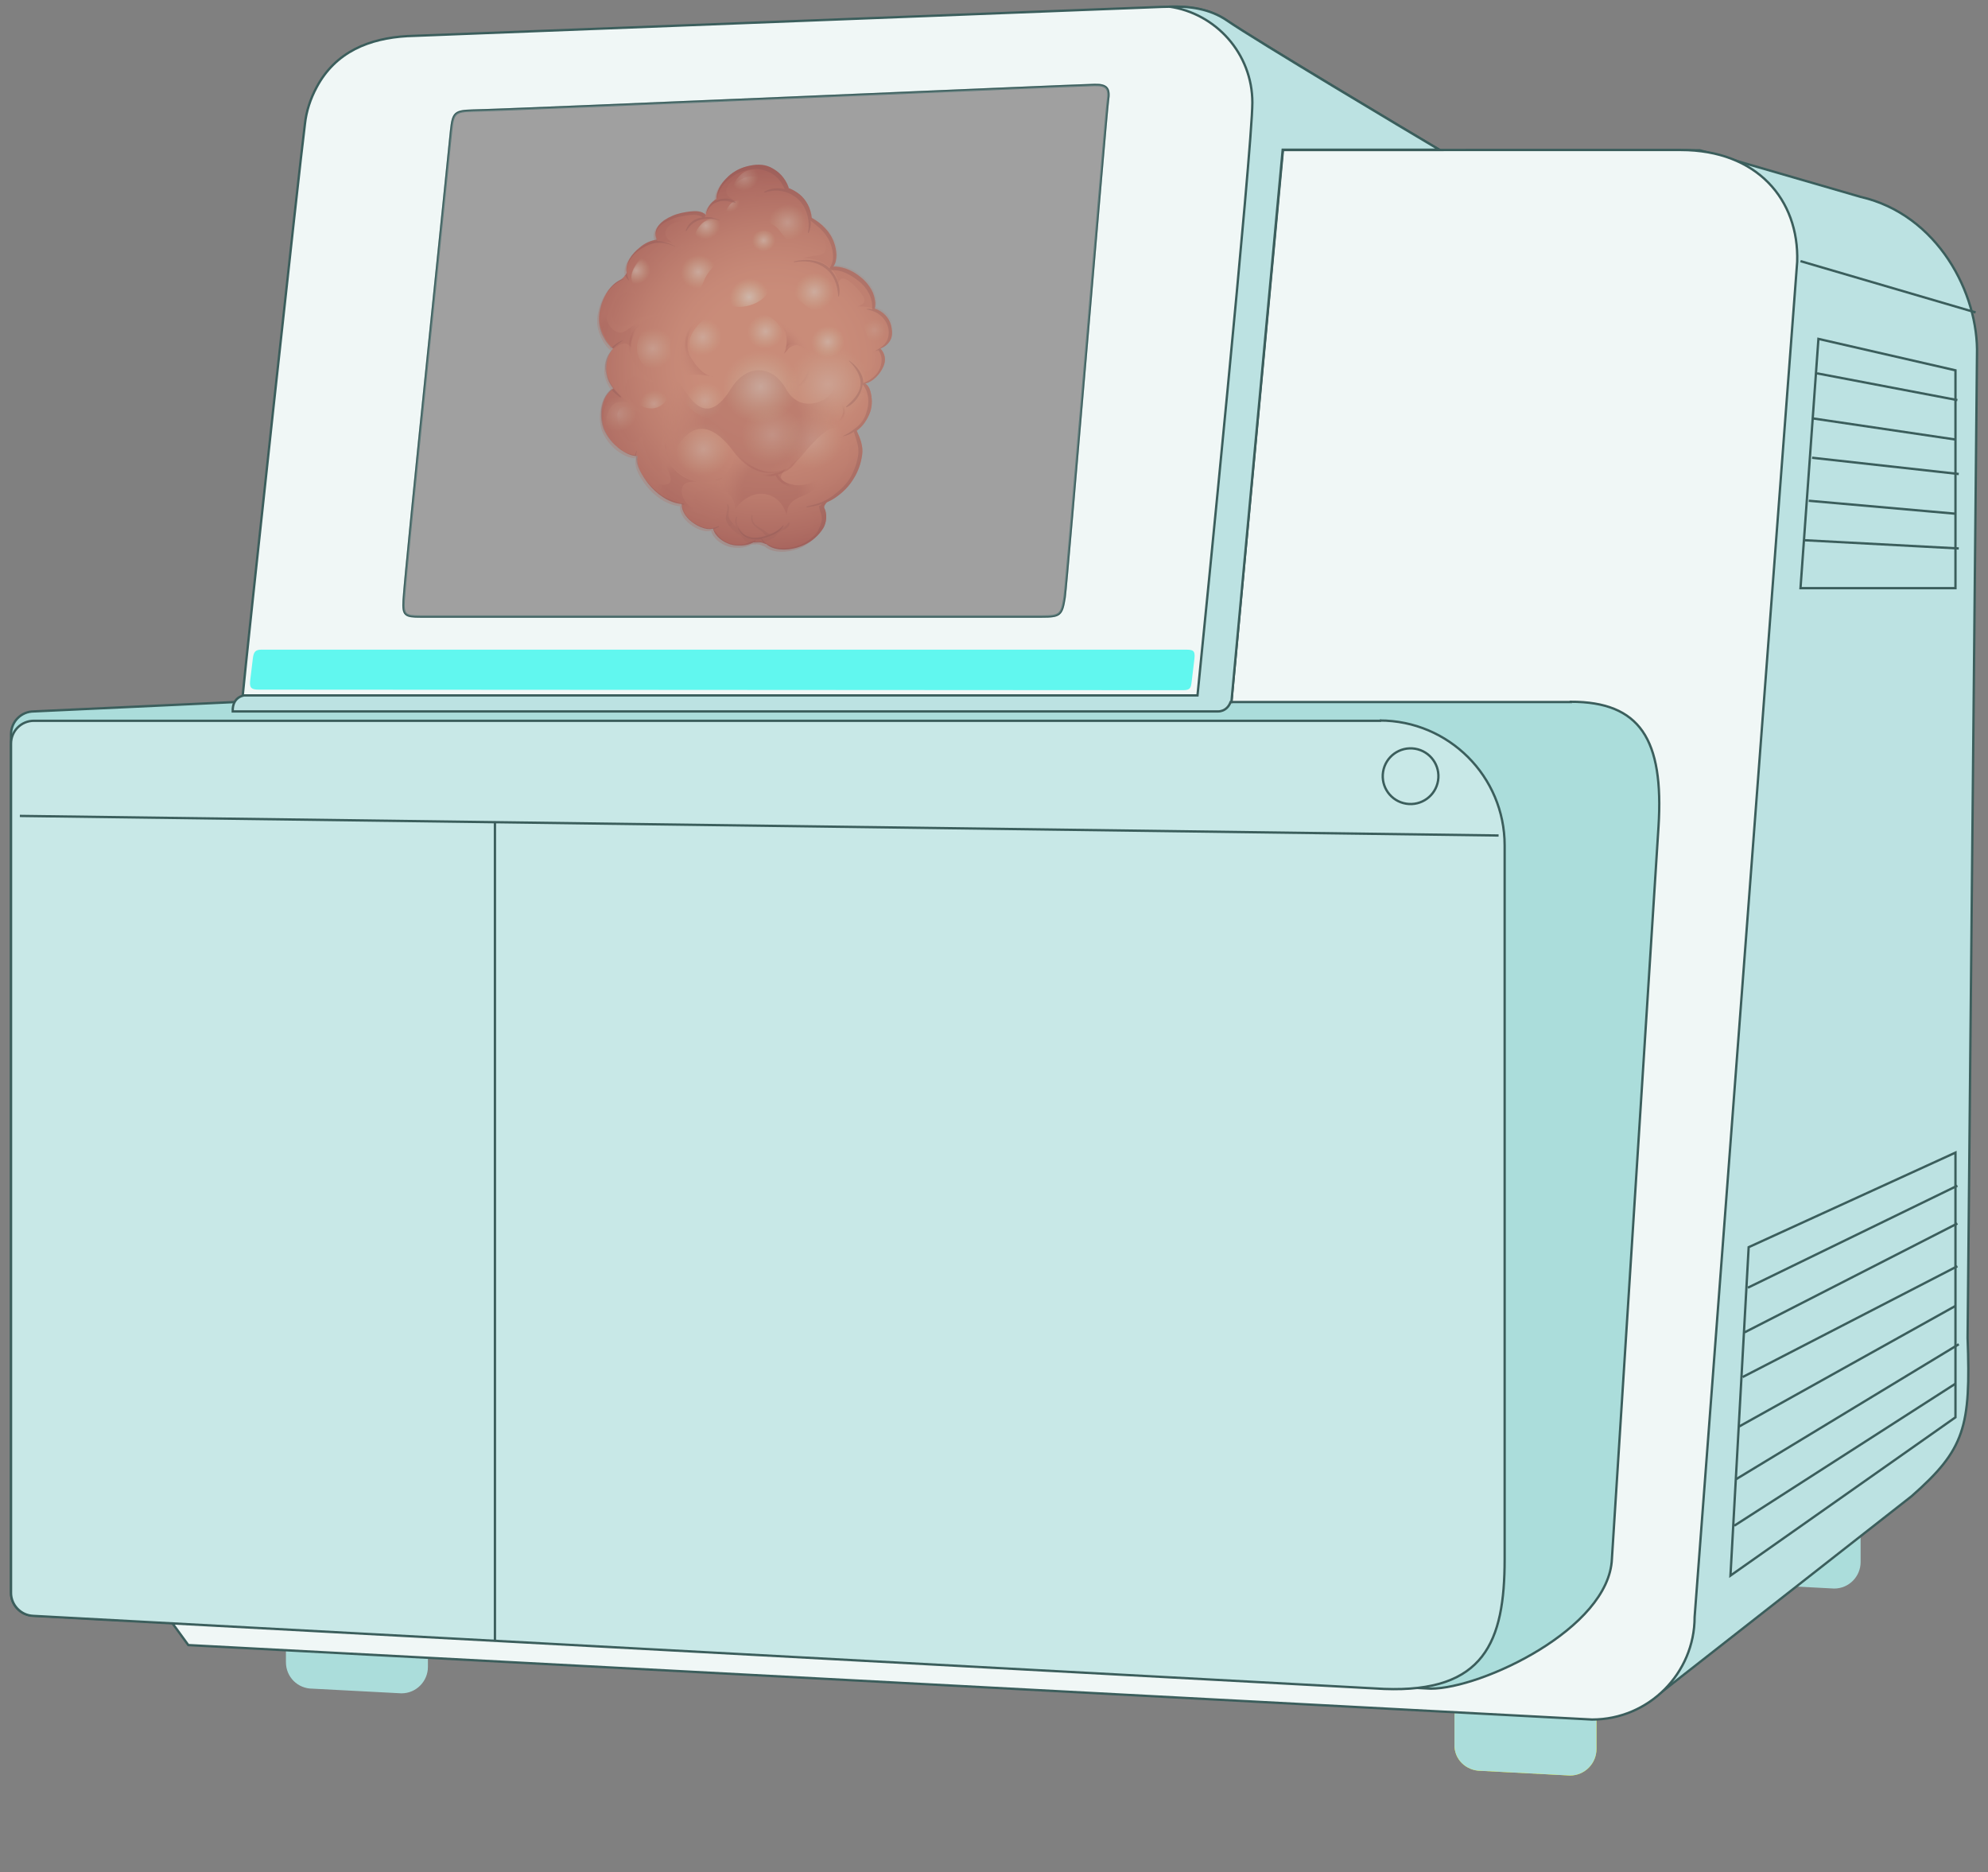 <?xml version="1.0" encoding="utf-8"?>
<!-- Generator: Adobe Illustrator 24.1.0, SVG Export Plug-In . SVG Version: 6.00 Build 0)  -->
<svg version="1.1" id="Capa_1" xmlns="http://www.w3.org/2000/svg" xmlns:xlink="http://www.w3.org/1999/xlink" x="0px" y="0px"
	 viewBox="0 0 721 679" style="enable-background:new 0 0 721 679;" xml:space="preserve">
<rect x="0" y="0" width="721" height="679" fill="#808080" stroke="none"/>
<style type="text/css">
	.st0{fill:#ABDDDB;}
	.st1{fill:#FFFF00;}
	.st2{fill:#BCE2E2;stroke:#3B5E5C;stroke-width:0.845;stroke-miterlimit:10;}
	.st3{fill:#F0F7F6;stroke:#3B5E5C;stroke-width:0.845;stroke-miterlimit:10;}
	.st4{fill:#ABDDDB;stroke:#3B5E5C;stroke-width:0.845;stroke-miterlimit:10;}
	.st5{fill:#C8E8E7;stroke:#3B5E5C;stroke-width:0.845;stroke-miterlimit:10;}
	.st6{fill:#61F7EF;}
	.st7{opacity:0.25;fill:#FFFFFF;stroke:#3B5E5C;stroke-width:0.845;stroke-miterlimit:10;}
	.st8{fill:none;stroke:#3B5E5C;stroke-width:0.845;stroke-miterlimit:10;}
	.st9{opacity:0.5;}
	.st10{fill:url(#SVGID_1_);}
	.st11{opacity:0.3;fill:url(#SVGID_2_);enable-background:new    ;}
	.st12{opacity:0.3;fill:url(#SVGID_3_);enable-background:new    ;}
	.st13{opacity:0.3;fill:url(#SVGID_4_);enable-background:new    ;}
	.st14{opacity:0.3;fill:url(#SVGID_5_);enable-background:new    ;}
	.st15{opacity:0.3;}
	.st16{fill:url(#SVGID_6_);}
	.st17{fill:url(#SVGID_7_);}
	.st18{fill:url(#SVGID_8_);}
	.st19{fill:url(#SVGID_9_);}
	.st20{fill:url(#SVGID_10_);}
	.st21{fill:url(#SVGID_11_);}
	.st22{fill:url(#SVGID_12_);}
	.st23{fill:url(#SVGID_13_);}
	.st24{fill:url(#SVGID_14_);}
	.st25{opacity:0.3;fill:url(#SVGID_15_);enable-background:new    ;}
	.st26{opacity:0.3;fill:url(#SVGID_16_);enable-background:new    ;}
	.st27{opacity:0.3;fill:url(#SVGID_17_);enable-background:new    ;}
	.st28{opacity:0.3;fill:url(#SVGID_18_);enable-background:new    ;}
	.st29{opacity:0.3;fill:url(#SVGID_19_);enable-background:new    ;}
	.st30{opacity:0.3;fill:url(#SVGID_20_);enable-background:new    ;}
	.st31{opacity:0.3;fill:url(#SVGID_21_);enable-background:new    ;}
	.st32{opacity:0.2;fill:url(#SVGID_22_);enable-background:new    ;}
	.st33{opacity:0.6;fill:url(#SVGID_23_);enable-background:new    ;}
	.st34{opacity:0.6;fill:url(#SVGID_24_);enable-background:new    ;}
	.st35{opacity:0.4;fill:url(#SVGID_25_);enable-background:new    ;}
	.st36{opacity:0.6;fill:url(#SVGID_26_);enable-background:new    ;}
	.st37{opacity:0.4;fill:url(#SVGID_27_);enable-background:new    ;}
	.st38{opacity:0.5;fill:url(#SVGID_28_);enable-background:new    ;}
	.st39{opacity:0.6;fill:url(#SVGID_29_);enable-background:new    ;}
	.st40{opacity:0.4;fill:url(#SVGID_30_);enable-background:new    ;}
	.st41{opacity:0.6;fill:url(#SVGID_31_);enable-background:new    ;}
	.st42{opacity:0.3;fill:url(#SVGID_32_);enable-background:new    ;}
	.st43{opacity:0.4;fill:url(#SVGID_33_);enable-background:new    ;}
	.st44{opacity:0.4;fill:url(#SVGID_34_);enable-background:new    ;}
	.st45{opacity:0.6;fill:url(#SVGID_35_);enable-background:new    ;}
	.st46{opacity:0.4;fill:url(#SVGID_36_);enable-background:new    ;}
	.st47{opacity:0.6;fill:url(#SVGID_37_);enable-background:new    ;}
	.st48{opacity:0.8;fill:url(#SVGID_38_);enable-background:new    ;}
	.st49{opacity:0.3;fill:url(#SVGID_39_);enable-background:new    ;}
	.st50{opacity:0.4;fill:url(#SVGID_40_);enable-background:new    ;}
	.st51{opacity:0.4;fill:url(#SVGID_41_);enable-background:new    ;}
	.st52{opacity:0.15;fill:#700B08;enable-background:new    ;}
	.st53{opacity:0.3;fill:url(#SVGID_42_);enable-background:new    ;}
	.st54{opacity:0.25;fill:#630006;enable-background:new    ;}
	.st55{opacity:0.3;fill:url(#SVGID_43_);enable-background:new    ;}
	.st56{opacity:0.3;fill:url(#SVGID_44_);enable-background:new    ;}
	.st57{opacity:0.6;fill:url(#SVGID_45_);enable-background:new    ;}
	.st58{opacity:0.3;fill:url(#SVGID_46_);enable-background:new    ;}
</style>
<g id="Capa_3">
	<g>
		<path class="st0" d="M632.9,574.4l32.3,1.7c5.4,0,9.6-4.4,9.6-9.6v-10.3c0-5.4-4.4-9.6-9.6-9.6l-32.3-1.7c-5.4,0-9.6,4.4-9.6,9.6
			v10.3C623.2,570,627.5,574.4,632.9,574.4z"/>
		<path class="st0" d="M113.3,612.4l32.3,1.7c5.4,0,9.6-4.4,9.6-9.6v-10.3c0-5.4-4.4-9.6-9.6-9.6l-32.3-1.7c-5.4,0-9.6,4.4-9.6,9.6
			v10.3C103.7,608.2,108,612.4,113.3,612.4z"/>
		<path class="st1" d="M537.1,642.2l32.3,1.7c5.4,0,9.6-4.4,9.6-9.6V624c0-5.4-4.4-9.6-9.6-9.6l-32.3-1.7c-5.4,0-9.6,4.4-9.6,9.6
			v10.3C527.3,638,531.7,642.2,537.1,642.2z"/>
		<path class="st0" d="M537.1,642.2l32.3,1.7c5.4,0,9.6-4.4,9.6-9.6V624c0-5.4-4.4-9.6-9.6-9.6l-32.3-1.7c-5.4,0-9.6,4.4-9.6,9.6
			v10.3C527.3,638,531.7,642.2,537.1,642.2z"/>
		<path class="st2" d="M531.9,54.5h84.6l58.3,16.9c27.9,6.4,42.9,35,42.2,57.4l-3.4,356.4c1.2,32.4-1,40.4-20.3,57.4l-91,71.3
			l-70.4,0.3L531.9,54.5L531.9,54.5z"/>
		<path class="st3" d="M609.6,54.4c27.7,0,42.9,18.1,42.2,40.5l-37.2,491.5c0,20.4-16.6,37.2-37.2,37.2l-509.1-27l-54.7-75L420,538
			l45.1-483.6L609.6,54.4L609.6,54.4z"/>
		<path class="st4" d="M569.7,254.5c25,0,33.8,13.5,31.8,45.3l-16.9,265.5c-1,25.3-47.3,47.1-65.7,47.1l-507-26.5
			C7.5,585.8,4,582,4,577.7V266.3c0-4.6,3.7-8.3,8.3-8.3l73.1-3.4h484.3V254.5z"/>
		<path class="st5" d="M500.4,261.3c25,0,45.3,20.3,45.3,45.3v258.8c0,30.1-7.4,48.5-43.7,47.1L12,586c-4.5-0.2-8-4-8-8.3v-308
			c0-4.6,3.7-8.3,8.3-8.3h488.2v-0.1H500.4z"/>
		<path class="st3" d="M465.3,54.4h56.8c-11.8-7.1-66.7-39.9-76.9-46.8c-7.1-4.9-15.5-5.4-23.8-5.1L147.7,13.1
			c-13.7,0.8-26,5.6-32.9,18.6c-2.2,4.1-3.7,8.6-4.2,13.2c-2,15.2-21.1,191.4-22.8,209.6h358.8L465.3,54.4z M401.8,36.6
			c-0.7,4.9-14.9,175-15.7,180.1c-1,6.4-1.7,6.9-8.3,6.9c-37.3,0-187.5,0-225.3,0c-5.6,0-6.4-0.5-6.1-5.9
			c1-15,16.4-161.6,17.2-170.3c0.7-6.6,1.4-7.1,7.9-7.3c16-0.3,216.2-9.1,225.5-9.3C401.6,30.7,402.5,32.2,401.8,36.6z"/>
		<path class="st6" d="M93.9,250.1l335.1,0.2c2.7,0,2.9-0.8,3.2-3.2l1-8.3c0.3-2.9-0.5-3.2-3.2-3.2H94.9c-2.2,0-2.9,0.7-3.2,3.2
			l-1,8.3C90.5,249.5,91.2,250.1,93.9,250.1z"/>
		<path class="st2" d="M88.5,252.2h345.8c2.5-24.8,19.9-198.5,19.9-215c0-17.7-13.2-32.4-30.2-34.8c7.4-0.2,14.7,0.7,21.1,5.1
			c10.3,7.1,65.2,39.9,76.9,46.8h-56.8l-18.6,200.3h-0.3c-1.4,3.7-4.7,3.4-4.7,3.4H84.4C84.2,252.7,88.5,252.2,88.5,252.2z"/>
		<path class="st7" d="M401.8,36.6c-0.7,4.9-14.9,175-15.7,180.1c-1,6.4-1.7,6.9-8.3,6.9c-37.3,0-187.5,0-225.3,0
			c-5.6,0-6.4-0.5-6.1-5.9c1-15,16.4-161.6,17.2-170.3c0.7-6.6,1.4-7.1,7.9-7.3c16-0.3,216.2-9.1,225.5-9.3
			C401.6,30.7,402.5,32.2,401.8,36.6z"/>
		
			<ellipse transform="matrix(0.16 -0.987 0.987 0.16 151.87 741.501)" class="st8" cx="511.7" cy="281.5" rx="10.1" ry="10.1"/>
		<line class="st8" x1="543.5" y1="303" x2="7.2" y2="295.9"/>
		<line class="st8" x1="179.5" y1="298.3" x2="179.5" y2="595.2"/>
		<polygon class="st8" points="653,213.3 709.2,213.3 709.2,134.3 659.5,122.9 		"/>
		<polygon class="st8" points="627.6,571.4 709.2,514 709.2,418 634.2,452.3 		"/>
		<line class="st8" x1="709.9" y1="145.1" x2="659" y2="135.4"/>
		<line class="st8" x1="709.2" y1="159.4" x2="657.2" y2="151.7"/>
		<line class="st8" x1="710.4" y1="171.9" x2="657.2" y2="166"/>
		<line class="st8" x1="709.2" y1="186.3" x2="656" y2="181.6"/>
		<line class="st8" x1="710.4" y1="198.9" x2="654.1" y2="195.9"/>
		<line class="st8" x1="709.9" y1="430" x2="633.9" y2="467"/>
		<line class="st8" x1="709.9" y1="443.7" x2="632.7" y2="483.2"/>
		<line class="st8" x1="709.9" y1="459.2" x2="632" y2="499.4"/>
		<line class="st8" x1="709.2" y1="473.6" x2="630.8" y2="517.3"/>
		<line class="st8" x1="710.4" y1="487.5" x2="629.7" y2="536.4"/>
		<line class="st8" x1="709.2" y1="501.8" x2="629" y2="553.3"/>
		<line class="st8" x1="716.5" y1="113.3" x2="653" y2="94.7"/>
	</g>
</g>
<g class="st9">
	<g id="Capa_1_1_">
		<g id="Capa_8">
			
				<radialGradient id="SVGID_1_" cx="8327.759" cy="3612.929" r="79.381" gradientTransform="matrix(0.571 0.761 0.816 -0.567 -7423.735 -4158.257)" gradientUnits="userSpaceOnUse">
				<stop  offset="0.335" style="stop-color:#F27752"/>
				<stop  offset="0.451" style="stop-color:#EC704D"/>
				<stop  offset="0.623" style="stop-color:#DB5C3E"/>
				<stop  offset="0.829" style="stop-color:#BF3B27"/>
				<stop  offset="1" style="stop-color:#A31A10"/>
			</radialGradient>
			<path class="st10" d="M298.6,191.5c1.2-2,1.5-5.2,0.3-7.4c0-0.3,0-0.4,0.1-0.7c0.3-0.6,0.6-1,1-1.3c0.9-0.4,1.9-0.9,2.9-1.6
				c2.8-1.9,5.1-4.2,6.8-7.1c1.6-2.6,2.6-5.5,3-8.6c0.4-3-0.7-5.8-2-8.6c2.3-1.6,3.9-4.1,4.9-6.8c0.7-2,0.7-4.1,0.4-6.1
				c-0.3-1.5-0.7-3.3-2.2-4.2c2.9-0.7,5.4-3.5,6.5-6c1.2-2.5,0.7-4.9-1-6.7c1.6-0.6,2.8-1.6,3.6-3c0.9-1.6,0.7-3.6,0.3-5.4
				c-0.7-2.8-3-5.2-6-6.1c0.1,0,0.1-0.1,0.1-0.3c0.4-1.7-0.1-3.8-0.7-5.4c-0.9-2-2.3-3.9-4.1-5.4c-1.7-1.5-3.9-2.8-6.1-3.5
				c-1.3-0.4-2.9-0.7-4.2-0.6c1.7-2.3,1.2-6.2,0.3-8.7c-1.3-3.9-4.5-7-8.1-9c-0.3-3.3-1.9-6.5-4.5-8.6c-1.2-0.9-2.3-1.6-3.9-2.2
				c0-0.1,0-0.1,0-0.3c-1.2-3.3-3.5-5.8-6.7-7.3c-2.6-1.2-5.5-1-8.3-0.3c-2.9,0.7-5.7,2.3-7.7,4.5c-1.9,1.9-3.5,4.6-3.5,7.4
				c-2.2,1.2-3.6,3.5-3.8,5.8c-1.3-1.6-3.8-1.5-5.8-1.3c-2.2,0.3-4.4,0.7-6.4,1.6c-3.6,1.5-7.5,4.6-5.5,8.6
				c-2.3,0.3-4.5,1.3-6.2,2.8c-2.9,2.2-5.5,5.8-4.8,9.3c-0.3,0.3-0.3,0.7-0.6,0.9c-0.3,0.4-0.7,0.9-1.3,1.3v0.1
				c-4.4,1.9-6.8,6.7-7.7,10.9c-0.6,2.3-0.6,4.8,0.1,7.1c0.7,2.3,2.3,5.5,4.5,7.1c-0.1,0.3-0.3,0.3-0.4,0.6c-1.3,1.7-1.9,3.8-2,5.8
				c-0.3,2.9,0.9,5.8,2.6,8.1c-2.2,1.3-3.5,3.9-3.9,6.2c-0.6,2.8-0.4,5.7,0.4,8.3c1.2,3,3.3,5.7,6.1,7.7c1.9,1.3,3.9,2.3,6.1,2.3
				c-0.6,3.6,1.7,7.1,3.9,10c2.9,3.6,7.3,7,12.2,7.4c-0.1,2.9,2,5.5,4.5,7.1c1.3,0.9,2.9,1.6,4.5,1.9c0.9,0.1,1.6,0.1,2.3-0.1
				c0.7,2.8,3.5,4.8,6.2,5.7c2.3,0.7,6.1,0.7,8.4-0.7c0.7,0,1.3-0.1,1.9-0.1c0.9,0,1.7,0.3,2.6,0.7c0.1,0,0.3,0,0.1-0.1
				c3.5,3.2,10,2.3,14.1,0.3C294.5,196.3,297,194.1,298.6,191.5z"/>
		</g>
		<g id="Capa_15">
			
				<radialGradient id="SVGID_2_" cx="8894.695" cy="3761.151" r="84.02" gradientTransform="matrix(0.535 0.714 0.778 -0.541 -7408.82 -4184.86)" gradientUnits="userSpaceOnUse">
				<stop  offset="0.398" style="stop-color:#A31A10"/>
				<stop  offset="0.464" style="stop-color:#A92115;stop-opacity:0.825"/>
				<stop  offset="0.557" style="stop-color:#B83322;stop-opacity:0.58"/>
				<stop  offset="0.666" style="stop-color:#D25137;stop-opacity:0.294"/>
				<stop  offset="0.777" style="stop-color:#F27752;stop-opacity:0"/>
				<stop  offset="1" style="stop-color:#FFFFFF;stop-opacity:0"/>
			</radialGradient>
			<path class="st11" d="M259.4,174.4C259.4,174.4,259.2,174.4,259.4,174.4c0.4,0.1,0.9,0,1.5-0.1c0.4-0.3,0.9-0.7,1.3-1.2
				c-0.9,0.3-1.9,0.6-2.9,0.7C259.5,173.9,259.5,174.2,259.4,174.4z"/>
			
				<radialGradient id="SVGID_3_" cx="8894.812" cy="3761.232" r="84.033" gradientTransform="matrix(0.535 0.714 0.778 -0.541 -7408.82 -4184.86)" gradientUnits="userSpaceOnUse">
				<stop  offset="0.398" style="stop-color:#A31A10"/>
				<stop  offset="0.464" style="stop-color:#A92115;stop-opacity:0.825"/>
				<stop  offset="0.557" style="stop-color:#B83322;stop-opacity:0.58"/>
				<stop  offset="0.666" style="stop-color:#D25137;stop-opacity:0.294"/>
				<stop  offset="0.777" style="stop-color:#F27752;stop-opacity:0"/>
				<stop  offset="1" style="stop-color:#FFFFFF;stop-opacity:0"/>
			</radialGradient>
			<path class="st12" d="M241.4,162.8c0.1-0.1,0.1-0.1,0.3-0.3c-0.1-0.7-0.3-1.5-0.3-2.2c0,0.3,0,0.4,0,0.7
				C241.1,161.6,241.2,162.2,241.4,162.8z"/>
			
				<radialGradient id="SVGID_4_" cx="8327.765" cy="3613.063" r="18.623" gradientTransform="matrix(0.571 0.761 0.816 -0.567 -7423.735 -4158.257)" gradientUnits="userSpaceOnUse">
				<stop  offset="0.398" style="stop-color:#A31A10"/>
				<stop  offset="0.464" style="stop-color:#A92115;stop-opacity:0.825"/>
				<stop  offset="0.557" style="stop-color:#B83322;stop-opacity:0.58"/>
				<stop  offset="0.666" style="stop-color:#D25137;stop-opacity:0.294"/>
				<stop  offset="0.777" style="stop-color:#F27752;stop-opacity:0"/>
				<stop  offset="1" style="stop-color:#FFFFFF;stop-opacity:0"/>
			</radialGradient>
			<path class="st13" d="M297.4,132.1c0.7-8.1-12.3-29.3-26.3-17.6c3.2-2.8,9.6-0.3,11.9,2.5c2.8,3.3,3,7.7,1.3,11.3
				c0.7-0.6,1.3-1.3,1.7-1.9c0.6-0.7,2.5-1.5,3.5-1.2c3,1,3.6,2.8,4.1,4.2c1,3.9-0.6,8-3.8,10.6c-3,2.5-6.7,3.3-10.3,2.9
				c2,2.6,8.9,1.5,12-0.6C294.9,140.5,296.8,137.6,297.4,132.1z"/>
			
				<radialGradient id="SVGID_5_" cx="8326.373" cy="3609.448" r="22.051" gradientTransform="matrix(0.571 0.761 0.816 -0.567 -7423.735 -4158.257)" gradientUnits="userSpaceOnUse">
				<stop  offset="0.398" style="stop-color:#A31A10"/>
				<stop  offset="0.464" style="stop-color:#A92115;stop-opacity:0.825"/>
				<stop  offset="0.557" style="stop-color:#B83322;stop-opacity:0.58"/>
				<stop  offset="0.666" style="stop-color:#D25137;stop-opacity:0.294"/>
				<stop  offset="0.777" style="stop-color:#F27752;stop-opacity:0"/>
				<stop  offset="1" style="stop-color:#FFFFFF;stop-opacity:0"/>
			</radialGradient>
			<path class="st14" d="M290.3,140c-0.3,0.3-1.7,1.9-4.4,3.5c5.1-1.9,6.7-3.6,7.7-4.9c2.8-3.5,2.2-8.6-0.3-11.9
				c-1.3-1.7-2.9-2.9-4.5-4.5c-1.6-1.6-2.3-3.3-3.8-4.8c-1.5-1.7-3.2-3.5-5.5-3.9c-1.2-0.3-2.3-0.1-3.3,0.1c0.3,0,0.6,0,0.9,0.1
				c5.8,1,9.3,7.1,7.8,12.5c0.6-0.7,1.3-1.3,2-1.3c3.6-0.6,6.2,4.1,6.4,7C293.8,135.2,292.3,137.6,290.3,140z"/>
			<g class="st15">
				
					<radialGradient id="SVGID_6_" cx="250.444" cy="778.046" r="6.863" gradientTransform="matrix(1 0 0 -1 0 872)" gradientUnits="userSpaceOnUse">
					<stop  offset="0.398" style="stop-color:#A31A10"/>
					<stop  offset="0.464" style="stop-color:#A92115;stop-opacity:0.825"/>
					<stop  offset="0.557" style="stop-color:#B83322;stop-opacity:0.58"/>
					<stop  offset="0.666" style="stop-color:#D25137;stop-opacity:0.294"/>
					<stop  offset="0.777" style="stop-color:#F27752;stop-opacity:0"/>
					<stop  offset="1" style="stop-color:#FFFFFF;stop-opacity:0"/>
				</radialGradient>
				<path class="st16" d="M258.3,90.3c0.1,0,0.3-0.1,0.1-0.3c-3.5-1.9-7.5-2-11.2-0.3c-3.5,1.7-6,6.1-4.1,9.7c0,0.1,0.1,0,0.1,0
					c-0.1-2-0.1-3.9,0.9-6c0.9-1.6,2.3-2.6,4.1-3.5C251.5,88.6,255,89.2,258.3,90.3z"/>
				
					<radialGradient id="SVGID_7_" cx="232.649" cy="747.181" r="7.72" gradientTransform="matrix(1 0 0 -1 0 872)" gradientUnits="userSpaceOnUse">
					<stop  offset="0.398" style="stop-color:#A31A10"/>
					<stop  offset="0.464" style="stop-color:#A92115;stop-opacity:0.825"/>
					<stop  offset="0.557" style="stop-color:#B83322;stop-opacity:0.58"/>
					<stop  offset="0.666" style="stop-color:#D25137;stop-opacity:0.294"/>
					<stop  offset="0.777" style="stop-color:#F27752;stop-opacity:0"/>
					<stop  offset="1" style="stop-color:#FFFFFF;stop-opacity:0"/>
				</radialGradient>
				<path class="st17" d="M232.8,134.5c-3.2-3-5.1-7.3-3.5-11.6c1.3-3.5,4.5-6.5,8.1-7.7c0.1,0,0.1-0.1,0-0.1c-4.1,1-7.4,3.6-9,7.5
					c-1.9,4.6,0.1,9.3,4.1,12C232.6,134.7,232.9,134.5,232.8,134.5z"/>
				
					<radialGradient id="SVGID_8_" cx="253.495" cy="747.746" r="9.017" gradientTransform="matrix(1 0 0 -1 0 872)" gradientUnits="userSpaceOnUse">
					<stop  offset="0.398" style="stop-color:#A31A10"/>
					<stop  offset="0.464" style="stop-color:#A92115;stop-opacity:0.825"/>
					<stop  offset="0.557" style="stop-color:#B83322;stop-opacity:0.58"/>
					<stop  offset="0.666" style="stop-color:#D25137;stop-opacity:0.294"/>
					<stop  offset="0.777" style="stop-color:#F27752;stop-opacity:0"/>
					<stop  offset="1" style="stop-color:#FFFFFF;stop-opacity:0"/>
				</radialGradient>
				<path class="st18" d="M254.6,135.8c-1-1.2-2-2-2.9-3.3c-0.7-1.2-1.3-2.5-1.9-3.9c-0.6-2-0.7-4.2-0.3-6.2c0.9-4.5,4.6-7.8,9-9.4
					c0.1,0,0.1-0.3-0.1-0.3c-4.9,1.3-8.7,4.8-9.7,9.6c-0.6,2.3-0.3,4.6,0.3,7c0.9,2.9,2.9,5.1,5.4,6.8
					C254.4,135.9,254.7,135.8,254.6,135.8z"/>
				
					<radialGradient id="SVGID_9_" cx="250.864" cy="705.787" r="9.866" gradientTransform="matrix(1 0 0 -1 0 872)" gradientUnits="userSpaceOnUse">
					<stop  offset="0.398" style="stop-color:#A31A10"/>
					<stop  offset="0.464" style="stop-color:#A92115;stop-opacity:0.825"/>
					<stop  offset="0.557" style="stop-color:#B83322;stop-opacity:0.58"/>
					<stop  offset="0.666" style="stop-color:#D25137;stop-opacity:0.294"/>
					<stop  offset="0.777" style="stop-color:#F27752;stop-opacity:0"/>
					<stop  offset="1" style="stop-color:#FFFFFF;stop-opacity:0"/>
				</radialGradient>
				<path class="st19" d="M261.1,173.6c-1.9,0.3-3.5,1-5.4,1c-1.3,0-2.6-0.1-3.9-0.4c-2.5-0.6-4.6-1.9-6.5-3.6
					c-3.6-3.5-5.5-8.7-3.9-13.5c0-0.1-0.1-0.3-0.3-0.1c-2,5.1-0.3,10.5,3.5,14.2c1.9,1.9,4.2,3.2,6.8,3.9c1.3,0.3,2.8,0.4,4.1,0.4
					C257.6,175.4,259.5,174.4,261.1,173.6C261.4,173.8,261.2,173.6,261.1,173.6z"/>
				
					<radialGradient id="SVGID_10_" cx="253.762" cy="691.703" r="6.87" gradientTransform="matrix(1 0 0 -1 0 872)" gradientUnits="userSpaceOnUse">
					<stop  offset="0.398" style="stop-color:#A31A10"/>
					<stop  offset="0.464" style="stop-color:#A92115;stop-opacity:0.825"/>
					<stop  offset="0.557" style="stop-color:#B83322;stop-opacity:0.58"/>
					<stop  offset="0.666" style="stop-color:#D25137;stop-opacity:0.294"/>
					<stop  offset="0.777" style="stop-color:#F27752;stop-opacity:0"/>
					<stop  offset="1" style="stop-color:#FFFFFF;stop-opacity:0"/>
				</radialGradient>
				<path class="st20" d="M261,186c-2.2,0.3-3.9,0.1-6.1-0.6c-1.6-0.6-3-1.3-4.5-2.3c-2.9-2.2-4.1-5.5-3.5-9.1c0-0.1-0.3-0.1-0.3,0
					c-1.2,3.6-0.1,7.1,2.8,9.6c2.8,2.3,7.5,3.9,11.3,2.9C261.1,186.3,261.1,186,261,186z"/>
				
					<radialGradient id="SVGID_11_" cx="283.518" cy="701.41" r="10.628" gradientTransform="matrix(1 0 0 -1 0 872)" gradientUnits="userSpaceOnUse">
					<stop  offset="0.398" style="stop-color:#A31A10"/>
					<stop  offset="0.464" style="stop-color:#A92115;stop-opacity:0.825"/>
					<stop  offset="0.557" style="stop-color:#B83322;stop-opacity:0.58"/>
					<stop  offset="0.666" style="stop-color:#D25137;stop-opacity:0.294"/>
					<stop  offset="0.777" style="stop-color:#F27752;stop-opacity:0"/>
					<stop  offset="1" style="stop-color:#FFFFFF;stop-opacity:0"/>
				</radialGradient>
				<path class="st21" d="M297.1,173.1c-2.3,1.3-4.5,2.6-7.3,2.9c-3,0.3-6.4-1.3-7.7-3.9c1.3-0.3,2.3-0.9,3.5-1.5
					c2.3-1.5,3.6-3.6,5.2-5.8c0.1-0.1-0.1-0.3-0.3-0.1c-1.6,1.9-2.9,3.9-5.1,5.2c-1.2,0.7-2.5,1.3-3.8,1.6c-0.1-0.1-0.3,0-0.4,0.1
					c-0.3,0.1-0.7,0.1-1,0.3c-4.1,0.7-8.3-0.7-10.3-4.4c0-0.1-0.3,0-0.1,0.1c1.9,3.8,5.7,5.5,9.9,5.1c0.6,0,1-0.1,1.6-0.3
					c1.3,2.8,4.5,4.5,7.7,4.5c2.9-0.1,5.8-1.9,8.1-3.5C297.4,173.2,297.2,172.9,297.1,173.1z"/>
				
					<radialGradient id="SVGID_12_" cx="303.583" cy="722.5" r="4.796" gradientTransform="matrix(1 0 0 -1 0 872)" gradientUnits="userSpaceOnUse">
					<stop  offset="0.398" style="stop-color:#A31A10"/>
					<stop  offset="0.464" style="stop-color:#A92115;stop-opacity:0.825"/>
					<stop  offset="0.557" style="stop-color:#B83322;stop-opacity:0.58"/>
					<stop  offset="0.666" style="stop-color:#D25137;stop-opacity:0.294"/>
					<stop  offset="0.777" style="stop-color:#F27752;stop-opacity:0"/>
					<stop  offset="1" style="stop-color:#FFFFFF;stop-opacity:0"/>
				</radialGradient>
				<path class="st22" d="M304.6,153.6c1-0.9,1.6-2.3,1.9-3.5c0.6-2.8-1-5.5-3.5-6.7c-0.1,0-0.3,0.1-0.1,0.1
					c1.7,1.6,2.9,3.5,2.9,5.8c-0.1,1.2-0.6,2.2-1.3,3c-0.7,1-2.3,2.5-3.8,2.8c-0.3,0-0.3,0.3,0,0.3
					C302.3,155.8,303.6,154.6,304.6,153.6z"/>
				
					<radialGradient id="SVGID_13_" cx="288.039" cy="736.961" r="7.565" gradientTransform="matrix(1 0 0 -1 0 872)" gradientUnits="userSpaceOnUse">
					<stop  offset="0.398" style="stop-color:#A31A10"/>
					<stop  offset="0.464" style="stop-color:#A92115;stop-opacity:0.825"/>
					<stop  offset="0.557" style="stop-color:#B83322;stop-opacity:0.58"/>
					<stop  offset="0.666" style="stop-color:#D25137;stop-opacity:0.294"/>
					<stop  offset="0.777" style="stop-color:#F27752;stop-opacity:0"/>
					<stop  offset="1" style="stop-color:#FFFFFF;stop-opacity:0"/>
				</radialGradient>
				<path class="st23" d="M288.5,142.1c1.9-1.3,3.5-3,4.5-5.1c2-3.5,2-8-1.2-10.9c-0.1-0.1-0.3,0.1-0.1,0.1c2.8,3,2.3,7,0.4,10.5
					c-0.9,1.6-2.3,3-3.8,4.2c-0.9,0.7-1.9,1.3-2.9,1.6c-1.2,0.3-2.5,0.3-3.6,0.3c-0.3,0-0.3,0.3,0,0.3c1.3,0.1,2.5,0.3,3.9,0.1
					C286.6,143.5,287.7,142.7,288.5,142.1z"/>
				
					<radialGradient id="SVGID_14_" cx="279.792" cy="751.059" r="7.12" gradientTransform="matrix(1 0 0 -1 0 872)" gradientUnits="userSpaceOnUse">
					<stop  offset="0.398" style="stop-color:#A31A10"/>
					<stop  offset="0.464" style="stop-color:#A92115;stop-opacity:0.825"/>
					<stop  offset="0.557" style="stop-color:#B83322;stop-opacity:0.58"/>
					<stop  offset="0.666" style="stop-color:#D25137;stop-opacity:0.294"/>
					<stop  offset="0.777" style="stop-color:#F27752;stop-opacity:0"/>
					<stop  offset="1" style="stop-color:#FFFFFF;stop-opacity:0"/>
				</radialGradient>
				<path class="st24" d="M286.1,122.5c-0.1-1.9-0.7-3.9-1.9-5.5c-2.2-3.2-6.7-5.4-10.5-3.3c-0.1,0,0,0.3,0.1,0.3
					c1.9-0.3,3.8-0.6,5.5,0.3c1.7,0.7,3,1.9,3.9,3.3c1,1.5,1.6,3.2,1.9,4.9c0.3,2.3-0.6,4.2-1.9,6.1c-0.1,0.1,0.1,0.3,0.3,0.1
					C285.3,126.9,286.1,125.2,286.1,122.5z"/>
			</g>
		</g>
		<g id="Capa_14">
		</g>
		<g id="Capa_12">
			
				<radialGradient id="SVGID_15_" cx="8348.244" cy="3559.603" r="16.325" gradientTransform="matrix(0.571 0.761 0.816 -0.567 -7423.735 -4158.257)" gradientUnits="userSpaceOnUse">
				<stop  offset="0.398" style="stop-color:#A31A10"/>
				<stop  offset="0.464" style="stop-color:#A92115;stop-opacity:0.825"/>
				<stop  offset="0.557" style="stop-color:#B83322;stop-opacity:0.58"/>
				<stop  offset="0.666" style="stop-color:#D25137;stop-opacity:0.294"/>
				<stop  offset="0.777" style="stop-color:#F27752;stop-opacity:0"/>
				<stop  offset="1" style="stop-color:#FFFFFF;stop-opacity:0"/>
			</radialGradient>
			<path class="st25" d="M250.5,189.5c-0.4-0.7-1.5-2-1.2-3c0.3-0.9,1.2-1,1.9-0.9c2.5,0.4,5.1,1.3,7.5,0.7c-0.7,0-1.3-0.1-2-0.3
				c-3.2-0.4-6.7-1.7-8.4-4.5c-1.3-1.9-1.9-5.5,1-6.5c1-0.3,2.2-0.4,3.3-0.4c-1.9-0.3-3.5-0.9-5.1-1.9c-2.6-1.6-4.5-3.9-5.8-6.7
				c-0.3-0.7-0.6-1.3-0.7-2.2c-0.6,2.2,0.4,5.1,1.3,6.8c0.7,1.5,2,4.8-0.7,5.1c-5.1,0.7-8.7-4.2-10.6-8.4c0.3,2.9,2.2,5.5,3.9,7.7
				c2.9,3.6,7.3,7,12.2,7.4C246.9,185.4,248.6,187.6,250.5,189.5C250.6,189.6,250.6,189.5,250.5,189.5z"/>
			
				<radialGradient id="SVGID_16_" cx="8314.202" cy="3599.6" r="19.983" gradientTransform="matrix(0.571 0.761 0.816 -0.567 -7423.735 -4158.257)" gradientUnits="userSpaceOnUse">
				<stop  offset="0.398" style="stop-color:#A31A10"/>
				<stop  offset="0.464" style="stop-color:#A92115;stop-opacity:0.825"/>
				<stop  offset="0.557" style="stop-color:#B83322;stop-opacity:0.58"/>
				<stop  offset="0.666" style="stop-color:#D25137;stop-opacity:0.294"/>
				<stop  offset="0.777" style="stop-color:#F27752;stop-opacity:0"/>
				<stop  offset="1" style="stop-color:#FFFFFF;stop-opacity:0"/>
			</radialGradient>
			<path class="st26" d="M260.5,111.7c0,0-14.1,2.5-15.1,12.6c-0.4,4.6-3.3,18.7-0.7,14.8c-0.3,0.4,0.6-5.1,14.1-2.5
				c0,0-3.6,0.3-7.7-6.1C246.9,124.6,250.9,115.1,260.5,111.7z"/>
		</g>
		<g id="Capa_11">
			
				<radialGradient id="SVGID_17_" cx="8268.217" cy="3632.486" r="24.536" gradientTransform="matrix(0.571 0.761 0.816 -0.567 -7423.735 -4158.257)" gradientUnits="userSpaceOnUse">
				<stop  offset="0.398" style="stop-color:#A31A10"/>
				<stop  offset="0.464" style="stop-color:#A92115;stop-opacity:0.825"/>
				<stop  offset="0.557" style="stop-color:#B83322;stop-opacity:0.58"/>
				<stop  offset="0.666" style="stop-color:#D25137;stop-opacity:0.294"/>
				<stop  offset="0.777" style="stop-color:#F27752;stop-opacity:0"/>
				<stop  offset="1" style="stop-color:#FFFFFF;stop-opacity:0"/>
			</radialGradient>
			<path class="st27" d="M259.9,72.6c-0.9,0.4-1.6,1-2.2,1.9c2-1.6,5.5-2.3,8.3-2.2c-1.9-0.7-3.3-2.2-2.3-4.4
				c1.9-3.5,6.7-6.1,10.7-5.8c1.5,0.1,2.9,0.4,4.4,1c1,0.4,2.5,1,2.9,2.2c0.4,1-0.3,2.2-1.3,2.8c-1,0.4-2.2,0.7-3,1.3l-0.1,0.1
				c2-0.9,4.5-1,6.5-0.9c1.3,0.1,2.6,0.3,3.9,0.7c-0.6-0.3-1.2-0.6-1.7-0.7c0-0.1,0-0.1,0-0.3c-1.2-3.3-3.5-5.8-6.7-7.3
				c-2.6-1.2-5.5-1-8.3-0.3c-2.9,0.7-5.7,2.3-7.7,4.5C261.5,67.2,259.9,69.9,259.9,72.6z"/>
			
				<radialGradient id="SVGID_18_" cx="8264.272" cy="3605.204" r="21.496" gradientTransform="matrix(0.571 0.761 0.816 -0.567 -7423.735 -4158.257)" gradientUnits="userSpaceOnUse">
				<stop  offset="0.398" style="stop-color:#A31A10"/>
				<stop  offset="0.464" style="stop-color:#A92115;stop-opacity:0.825"/>
				<stop  offset="0.557" style="stop-color:#B83322;stop-opacity:0.58"/>
				<stop  offset="0.666" style="stop-color:#D25137;stop-opacity:0.294"/>
				<stop  offset="0.777" style="stop-color:#F27752;stop-opacity:0"/>
				<stop  offset="1" style="stop-color:#FFFFFF;stop-opacity:0"/>
			</radialGradient>
			<path class="st28" d="M243.7,88c-0.9-0.7-1.7-1.3-2.2-2.3c-0.7-1.6,0.3-3.5,1.9-4.4c1.9-0.9,4.2-1.3,6.1-0.7
				c0.7,0.3,1.3,0.7,1.3,1.3c1.3-1.6,3-2.5,5.1-3l-0.1-0.1c0-0.1,0-0.3,0-0.3c-1.5-1.5-3.6-1.3-5.7-1.2c-2.2,0.3-4.4,0.7-6.4,1.6
				c-3.6,1.5-7.5,4.6-5.5,8.6c-2.3,0.3-4.5,1.3-6.2,2.8c-0.3,0.3-0.6,0.4-0.7,0.7C235.1,88.4,239.8,87,243.7,88z"/>
			
				<radialGradient id="SVGID_19_" cx="8301.508" cy="3553.557" r="19.584" gradientTransform="matrix(0.571 0.761 0.816 -0.567 -7423.735 -4158.257)" gradientUnits="userSpaceOnUse">
				<stop  offset="0.398" style="stop-color:#A31A10"/>
				<stop  offset="0.464" style="stop-color:#A92115;stop-opacity:0.825"/>
				<stop  offset="0.557" style="stop-color:#B83322;stop-opacity:0.58"/>
				<stop  offset="0.666" style="stop-color:#D25137;stop-opacity:0.294"/>
				<stop  offset="0.777" style="stop-color:#F27752;stop-opacity:0"/>
				<stop  offset="1" style="stop-color:#FFFFFF;stop-opacity:0"/>
			</radialGradient>
			<path class="st29" d="M220,151.3c0.6-2.3,1.7-5.1,4.5-5.5c1.5-0.1,2.9,0.1,4.4,0.4c-2.5-1.3-4.6-3.2-6.2-5.4
				c-1.2-1.6-1.9-3.3-2.8-5.1c0.3,1.9,1.3,3.5,2.3,5.1c-2.2,1.3-3.5,3.9-3.9,6.2c-0.6,2.8-0.4,5.7,0.4,8.3c0.9,2.8,2.9,5.1,5.1,6.8
				C220.9,159.6,219,155.6,220,151.3z"/>
			
				<radialGradient id="SVGID_20_" cx="8286.067" cy="3572.731" r="14.383" gradientTransform="matrix(0.571 0.761 0.816 -0.567 -7423.735 -4158.257)" gradientUnits="userSpaceOnUse">
				<stop  offset="0.398" style="stop-color:#A31A10"/>
				<stop  offset="0.464" style="stop-color:#A92115;stop-opacity:0.825"/>
				<stop  offset="0.557" style="stop-color:#B83322;stop-opacity:0.58"/>
				<stop  offset="0.666" style="stop-color:#D25137;stop-opacity:0.294"/>
				<stop  offset="0.777" style="stop-color:#F27752;stop-opacity:0"/>
				<stop  offset="1" style="stop-color:#FFFFFF;stop-opacity:0"/>
			</radialGradient>
			<path class="st30" d="M223.4,125.9c1.3-0.9,2.9-1.9,4.5-0.9c0.4,0.3,0.7,0.6,1,1c0-0.3,0-0.3,0-0.6c-0.1-2.8,1-5.7,3.2-7.7
				c0.7-0.7,1.7-1.3,2.8-1.9c-1.2-0.3-3.3,0.7-7,3.5c-2,1.6-3.5,1.9-5.7,0.1c-2.8-2.3-2.9-7.4-2-10.5c0.4-1.6,1.3-3.3,2.2-4.6
				c0.6-0.7,1.2-1.3,1.9-2c-3.5,2.2-5.5,6.4-6.2,10c-0.6,2.3-0.6,4.8,0.1,7.1c0.7,2.3,2.3,5.5,4.5,7.1c-0.1,0.3-0.3,0.3-0.4,0.6
				c0,0,0,0,0,0.1C222.2,126.8,222.8,126.3,223.4,125.9z"/>
			
				<radialGradient id="SVGID_21_" cx="8894.81" cy="3761.197" r="83.969" gradientTransform="matrix(0.535 0.714 0.778 -0.541 -7408.82 -4184.86)" gradientUnits="userSpaceOnUse">
				<stop  offset="0.398" style="stop-color:#A31A10"/>
				<stop  offset="0.464" style="stop-color:#A92115;stop-opacity:0.825"/>
				<stop  offset="0.557" style="stop-color:#B83322;stop-opacity:0.58"/>
				<stop  offset="0.666" style="stop-color:#D25137;stop-opacity:0.294"/>
				<stop  offset="0.777" style="stop-color:#F27752;stop-opacity:0"/>
				<stop  offset="1" style="stop-color:#FFFFFF;stop-opacity:0"/>
			</radialGradient>
			<path class="st31" d="M292.9,85.5c1.5-5.1,6.7,1.3,6.7,3.6c0.1,3.5-1.9,3.3-5.1,3.8c-1.2,0.3-2.3,0.4-3.3,0.7
				c2.9,0,5.8,0.7,8.3,2.3c1.7,1.2,3.2,2.5,3.9,4.5c0.3,0.7,0.6,1.5,0.7,2.2c1.2-5.2,8.7,3.8,9.3,5.5c0.6,1.9-0.9,2.5-2.3,3
				c2.9,0,6.1,0.4,8.6,1.9c2.3,1.6,3.8,3.9,4.2,6.5c0-0.7-0.1-1.3-0.3-2c-0.7-2.8-3-5.2-6-6.1c0.1,0,0.1-0.1,0.1-0.3
				c0.4-1.7-0.1-3.8-0.7-5.4c-0.9-2-2.3-3.9-4.1-5.4c-1.7-1.5-3.9-2.8-6.1-3.5c-1.3-0.4-2.9-0.7-4.2-0.6c1.7-2.3,1.2-6.2,0.3-8.7
				c-1.3-3.9-4.5-7-8.1-9c-0.1-1.3-0.4-2.8-1.2-4.1C294.3,78.6,293.9,82.2,292.9,85.5z"/>
		</g>
		<g id="Capa_10">
			
				<radialGradient id="SVGID_22_" cx="8340.978" cy="3649.81" r="5.788" gradientTransform="matrix(0.571 0.761 0.816 -0.567 -7423.735 -4158.257)" gradientUnits="userSpaceOnUse">
				<stop  offset="0" style="stop-color:#FFE1CB"/>
				<stop  offset="0.166" style="stop-color:#FEDFC4;stop-opacity:0.777"/>
				<stop  offset="0.412" style="stop-color:#FADAB0;stop-opacity:0.447"/>
				<stop  offset="0.707" style="stop-color:#F3D18F;stop-opacity:4.987592e-02"/>
				<stop  offset="0.744" style="stop-color:#F2D08A;stop-opacity:0"/>
				<stop  offset="0.75" style="stop-color:#ECCA86;stop-opacity:0"/>
				<stop  offset="0.875" style="stop-color:#6E5F3F;stop-opacity:0"/>
				<stop  offset="0.961" style="stop-color:#1F1B12;stop-opacity:0"/>
				<stop  offset="1" style="stop-color:#000000;stop-opacity:0"/>
			</radialGradient>
			<path class="st32" d="M321.6,116.9c3.5,6.7-5.7,12.3-7.7,2.9c-0.6-2.5-3.5-4.9-1-6.5C316,111.4,320.3,114.4,321.6,116.9z"/>
			
				<radialGradient id="SVGID_23_" cx="8334.4" cy="3633.613" r="8.163" gradientTransform="matrix(0.571 0.761 0.816 -0.567 -7423.735 -4158.257)" gradientUnits="userSpaceOnUse">
				<stop  offset="0" style="stop-color:#FFE1CB"/>
				<stop  offset="0.166" style="stop-color:#FEDFC4;stop-opacity:0.777"/>
				<stop  offset="0.412" style="stop-color:#FADAB0;stop-opacity:0.447"/>
				<stop  offset="0.707" style="stop-color:#F3D18F;stop-opacity:4.987592e-02"/>
				<stop  offset="0.744" style="stop-color:#F2D08A;stop-opacity:0"/>
				<stop  offset="0.75" style="stop-color:#ECCA86;stop-opacity:0"/>
				<stop  offset="0.875" style="stop-color:#6E5F3F;stop-opacity:0"/>
				<stop  offset="0.961" style="stop-color:#1F1B12;stop-opacity:0"/>
				<stop  offset="1" style="stop-color:#000000;stop-opacity:0"/>
			</radialGradient>
			<path class="st33" d="M305.4,116.9c1.5,1.5,2.8,3.3,2.9,5.5l0,0c0.3,1.5-0.1,3.2-1.3,4.5c-1.7,2.3-4.8,4.5-7.8,4.2
				c-3.9-0.4-4.9-4.6-5.2-7.7c-0.4-4.1,0.6-9.3,6-9.3C301.9,114.1,303.9,115.6,305.4,116.9z"/>
			
				<radialGradient id="SVGID_24_" cx="8315.841" cy="3640.658" r="9.634" gradientTransform="matrix(0.571 0.761 0.816 -0.567 -7423.735 -4158.257)" gradientUnits="userSpaceOnUse">
				<stop  offset="0" style="stop-color:#FFE1CB"/>
				<stop  offset="0.166" style="stop-color:#FEDFC4;stop-opacity:0.777"/>
				<stop  offset="0.412" style="stop-color:#FADAB0;stop-opacity:0.447"/>
				<stop  offset="0.707" style="stop-color:#F3D18F;stop-opacity:4.987592e-02"/>
				<stop  offset="0.744" style="stop-color:#F2D08A;stop-opacity:0"/>
				<stop  offset="0.75" style="stop-color:#ECCA86;stop-opacity:0"/>
				<stop  offset="0.875" style="stop-color:#6E5F3F;stop-opacity:0"/>
				<stop  offset="0.961" style="stop-color:#1F1B12;stop-opacity:0"/>
				<stop  offset="1" style="stop-color:#000000;stop-opacity:0"/>
			</radialGradient>
			<path class="st34" d="M289.1,96.6c4.5-0.9,10.3,0.3,12.3,3c2.3,2.9,4.5,11.9-0.7,13.6c-4.4,1.3-8.7-2.3-11.5-4.9
				c-1.5-1.5-3-3-4.1-4.9c-0.7-1.3-1.3-2.9-0.3-4.2C285.8,97.9,287.4,97.1,289.1,96.6z"/>
			
				<radialGradient id="SVGID_25_" cx="8288.208" cy="3648.003" r="9.164" gradientTransform="matrix(0.571 0.761 0.816 -0.567 -7423.735 -4158.257)" gradientUnits="userSpaceOnUse">
				<stop  offset="0" style="stop-color:#FFE1CB"/>
				<stop  offset="0.166" style="stop-color:#FEDFC4;stop-opacity:0.777"/>
				<stop  offset="0.412" style="stop-color:#FADAB0;stop-opacity:0.447"/>
				<stop  offset="0.707" style="stop-color:#F3D18F;stop-opacity:4.987592e-02"/>
				<stop  offset="0.744" style="stop-color:#F2D08A;stop-opacity:0"/>
				<stop  offset="0.75" style="stop-color:#ECCA86;stop-opacity:0"/>
				<stop  offset="0.875" style="stop-color:#6E5F3F;stop-opacity:0"/>
				<stop  offset="0.961" style="stop-color:#1F1B12;stop-opacity:0"/>
				<stop  offset="1" style="stop-color:#000000;stop-opacity:0"/>
			</radialGradient>
			<path class="st35" d="M279,72c8.7-3.2,19.3,3.6,12.2,15c-3.2,5.1-7.1-1.9-9.4-4.4c-2.2-2-6.4-2.8-6.7-6.2
				C274.7,74.1,276.9,72.9,279,72z"/>
			
				<radialGradient id="SVGID_26_" cx="8284.36" cy="3611.109" r="8.593" gradientTransform="matrix(0.571 0.761 0.816 -0.567 -7423.735 -4158.257)" gradientUnits="userSpaceOnUse">
				<stop  offset="0" style="stop-color:#FFE1CB"/>
				<stop  offset="0.166" style="stop-color:#FEDFC4;stop-opacity:0.777"/>
				<stop  offset="0.412" style="stop-color:#FADAB0;stop-opacity:0.447"/>
				<stop  offset="0.707" style="stop-color:#F3D18F;stop-opacity:4.987592e-02"/>
				<stop  offset="0.744" style="stop-color:#F2D08A;stop-opacity:0"/>
				<stop  offset="0.75" style="stop-color:#ECCA86;stop-opacity:0"/>
				<stop  offset="0.875" style="stop-color:#6E5F3F;stop-opacity:0"/>
				<stop  offset="0.961" style="stop-color:#1F1B12;stop-opacity:0"/>
				<stop  offset="1" style="stop-color:#000000;stop-opacity:0"/>
			</radialGradient>
			<path class="st36" d="M246.3,94.2c1.5-3.8,5.5-4.6,9.4-4.5c1.7,0.1,7.3,2.8,5.7,4.2c-1.7,1.7-3.9,3.9-5.2,6.1
				c-1.3,2.2-1.9,5.5-4.2,7c-1.3,0.7-2.5-0.3-3.3-1C245.9,103.4,244.7,98.2,246.3,94.2z"/>
			
				<radialGradient id="SVGID_27_" cx="8298.451" cy="3580.995" r="10.352" gradientTransform="matrix(0.571 0.761 0.816 -0.567 -7423.735 -4158.257)" gradientUnits="userSpaceOnUse">
				<stop  offset="0" style="stop-color:#FFE1CB"/>
				<stop  offset="0.166" style="stop-color:#FEDFC4;stop-opacity:0.777"/>
				<stop  offset="0.412" style="stop-color:#FADAB0;stop-opacity:0.447"/>
				<stop  offset="0.707" style="stop-color:#F3D18F;stop-opacity:4.987592e-02"/>
				<stop  offset="0.744" style="stop-color:#F2D08A;stop-opacity:0"/>
				<stop  offset="0.75" style="stop-color:#ECCA86;stop-opacity:0"/>
				<stop  offset="0.875" style="stop-color:#6E5F3F;stop-opacity:0"/>
				<stop  offset="0.961" style="stop-color:#1F1B12;stop-opacity:0"/>
				<stop  offset="1" style="stop-color:#000000;stop-opacity:0"/>
			</radialGradient>
			<path class="st37" d="M239.9,136.8c-2-0.1-3.9-1.5-5.2-2.9c-4.4-4.2-4.9-9.4-1.3-14.2c1.9-2.3,4.5-5.1,7.5-5.7
				c9.6-1.9,3.5,6.8,2.3,10C242.2,126.9,245.7,137.2,239.9,136.8z"/>
			
				<radialGradient id="SVGID_28_" cx="7643.088" cy="5064.265" r="9.512" gradientTransform="matrix(0.417 0.849 0.904 -0.423 -7510.417 -4224.56)" gradientUnits="userSpaceOnUse">
				<stop  offset="0" style="stop-color:#FFE1CB"/>
				<stop  offset="0.166" style="stop-color:#FEDFC4;stop-opacity:0.777"/>
				<stop  offset="0.412" style="stop-color:#FADAB0;stop-opacity:0.447"/>
				<stop  offset="0.707" style="stop-color:#F3D18F;stop-opacity:4.987592e-02"/>
				<stop  offset="0.744" style="stop-color:#F2D08A;stop-opacity:0"/>
				<stop  offset="0.75" style="stop-color:#ECCA86;stop-opacity:0"/>
				<stop  offset="0.875" style="stop-color:#6E5F3F;stop-opacity:0"/>
				<stop  offset="0.961" style="stop-color:#1F1B12;stop-opacity:0"/>
				<stop  offset="1" style="stop-color:#000000;stop-opacity:0"/>
			</radialGradient>
			<path class="st38" d="M260.4,132.9c-3.5,1.5-6.4-0.6-8.3-2.9c-1.6-1.9-2.3-4.5-1.9-7c0.9-3.8,6-9.3,10.3-9.3
				C272.6,113.4,265.3,130.8,260.4,132.9z"/>
			
				<radialGradient id="SVGID_29_" cx="-2698.87" cy="9367.347" r="6.999" gradientTransform="matrix(-0.776 0.617 0.624 0.721 -7683.526 -5006.782)" gradientUnits="userSpaceOnUse">
				<stop  offset="0" style="stop-color:#FFE1CB"/>
				<stop  offset="0.166" style="stop-color:#FEDFC4;stop-opacity:0.777"/>
				<stop  offset="0.412" style="stop-color:#FADAB0;stop-opacity:0.447"/>
				<stop  offset="0.707" style="stop-color:#F3D18F;stop-opacity:4.987592e-02"/>
				<stop  offset="0.744" style="stop-color:#F2D08A;stop-opacity:0"/>
				<stop  offset="0.75" style="stop-color:#ECCA86;stop-opacity:0"/>
				<stop  offset="0.875" style="stop-color:#6E5F3F;stop-opacity:0"/>
				<stop  offset="0.961" style="stop-color:#1F1B12;stop-opacity:0"/>
				<stop  offset="1" style="stop-color:#000000;stop-opacity:0"/>
			</radialGradient>
			<path class="st39" d="M253,88c-1.7-2.2-0.6-4.5,0.9-6.2c1.3-1.5,2.9-2.5,4.9-2.6c2.9-0.1,7.8,2.2,8.7,5.1
				C269.5,92.4,255.3,90.9,253,88z"/>
			
				<radialGradient id="SVGID_30_" cx="-2721.069" cy="9361.956" r="6.999" gradientTransform="matrix(-0.776 0.617 0.624 0.721 -7683.526 -5006.782)" gradientUnits="userSpaceOnUse">
				<stop  offset="0" style="stop-color:#FFE1CB"/>
				<stop  offset="0.166" style="stop-color:#FEDFC4;stop-opacity:0.777"/>
				<stop  offset="0.412" style="stop-color:#FADAB0;stop-opacity:0.447"/>
				<stop  offset="0.707" style="stop-color:#F3D18F;stop-opacity:4.987592e-02"/>
				<stop  offset="0.744" style="stop-color:#F2D08A;stop-opacity:0"/>
				<stop  offset="0.75" style="stop-color:#ECCA86;stop-opacity:0"/>
				<stop  offset="0.875" style="stop-color:#6E5F3F;stop-opacity:0"/>
				<stop  offset="0.961" style="stop-color:#1F1B12;stop-opacity:0"/>
				<stop  offset="1" style="stop-color:#000000;stop-opacity:0"/>
			</radialGradient>
			<path class="st40" d="M266.9,70.4c-1.7-2.2-0.6-4.5,0.9-6.2c1.3-1.5,2.9-2.5,4.9-2.6c2.9-0.1,7.8,2.2,8.7,5.1
				C283.5,74.8,269.1,73.3,266.9,70.4z"/>
			
				<radialGradient id="SVGID_31_" cx="8199.98" cy="3955.435" r="6.997" gradientTransform="matrix(0.539 0.782 0.837 -0.538 -7499.84 -4186.238)" gradientUnits="userSpaceOnUse">
				<stop  offset="0" style="stop-color:#FFE1CB"/>
				<stop  offset="0.166" style="stop-color:#FEDFC4;stop-opacity:0.777"/>
				<stop  offset="0.412" style="stop-color:#FADAB0;stop-opacity:0.447"/>
				<stop  offset="0.707" style="stop-color:#F3D18F;stop-opacity:4.987592e-02"/>
				<stop  offset="0.744" style="stop-color:#F2D08A;stop-opacity:0"/>
				<stop  offset="0.75" style="stop-color:#ECCA86;stop-opacity:0"/>
				<stop  offset="0.875" style="stop-color:#6E5F3F;stop-opacity:0"/>
				<stop  offset="0.961" style="stop-color:#1F1B12;stop-opacity:0"/>
				<stop  offset="1" style="stop-color:#000000;stop-opacity:0"/>
			</radialGradient>
			<path class="st41" d="M237.4,106.1c-2.3,1.3-4.8,0.3-6.4-1.3c-1.3-1.3-2.2-2.9-2-4.9c0.3-2.9,3.5-7.3,6.5-7.8
				C244.3,90.8,240.8,104.3,237.4,106.1z"/>
			
				<radialGradient id="SVGID_32_" cx="8846.881" cy="-141.551" r="8.981" gradientTransform="matrix(0.862 0.45 0.498 -0.836 -7331.333 -3949.353)" gradientUnits="userSpaceOnUse">
				<stop  offset="0" style="stop-color:#FFE1CB"/>
				<stop  offset="0.166" style="stop-color:#FEDFC4;stop-opacity:0.777"/>
				<stop  offset="0.412" style="stop-color:#FADAB0;stop-opacity:0.447"/>
				<stop  offset="0.707" style="stop-color:#F3D18F;stop-opacity:4.987592e-02"/>
				<stop  offset="0.744" style="stop-color:#F2D08A;stop-opacity:0"/>
				<stop  offset="0.75" style="stop-color:#ECCA86;stop-opacity:0"/>
				<stop  offset="0.875" style="stop-color:#6E5F3F;stop-opacity:0"/>
				<stop  offset="0.961" style="stop-color:#1F1B12;stop-opacity:0"/>
				<stop  offset="1" style="stop-color:#000000;stop-opacity:0"/>
			</radialGradient>
			<path class="st42" d="M232.9,158.5c-1.9,2.9-5.4,2.9-8.1,2c-2.3-0.7-4.5-2.2-5.4-4.4c-1.5-3.3-0.6-10.2,2.8-12.5
				C231.5,137.5,235.7,154.5,232.9,158.5z"/>
			
				<radialGradient id="SVGID_33_" cx="3248.471" cy="-7665.824" r="6.991" gradientTransform="matrix(0.841 -0.532 -0.534 -0.786 -6588.31 -4150.721)" gradientUnits="userSpaceOnUse">
				<stop  offset="0" style="stop-color:#FFE1CB"/>
				<stop  offset="0.166" style="stop-color:#FEDFC4;stop-opacity:0.777"/>
				<stop  offset="0.412" style="stop-color:#FADAB0;stop-opacity:0.447"/>
				<stop  offset="0.707" style="stop-color:#F3D18F;stop-opacity:4.987592e-02"/>
				<stop  offset="0.744" style="stop-color:#F2D08A;stop-opacity:0"/>
				<stop  offset="0.75" style="stop-color:#ECCA86;stop-opacity:0"/>
				<stop  offset="0.875" style="stop-color:#6E5F3F;stop-opacity:0"/>
				<stop  offset="0.961" style="stop-color:#1F1B12;stop-opacity:0"/>
				<stop  offset="1" style="stop-color:#000000;stop-opacity:0"/>
			</radialGradient>
			<path class="st43" d="M242.5,140c1.3,2.3,0,4.5-1.6,6.1c-1.3,1.3-3.2,2.2-5.2,2c-2.9-0.1-7.5-3-8-6.1
				C226.7,133.9,240.6,136.8,242.5,140z"/>
			
				<radialGradient id="SVGID_34_" cx="-2711.003" cy="9366.173" r="4.748" gradientTransform="matrix(-0.776 0.617 0.624 0.721 -7683.526 -5006.782)" gradientUnits="userSpaceOnUse">
				<stop  offset="0" style="stop-color:#FFE1CB"/>
				<stop  offset="0.166" style="stop-color:#FEDFC4;stop-opacity:0.777"/>
				<stop  offset="0.412" style="stop-color:#FADAB0;stop-opacity:0.447"/>
				<stop  offset="0.707" style="stop-color:#F3D18F;stop-opacity:4.987592e-02"/>
				<stop  offset="0.744" style="stop-color:#F2D08A;stop-opacity:0"/>
				<stop  offset="0.75" style="stop-color:#ECCA86;stop-opacity:0"/>
				<stop  offset="0.875" style="stop-color:#6E5F3F;stop-opacity:0"/>
				<stop  offset="0.961" style="stop-color:#1F1B12;stop-opacity:0"/>
				<stop  offset="1" style="stop-color:#000000;stop-opacity:0"/>
			</radialGradient>
			<path class="st44" d="M263.9,78.7c-1.2-1.5-0.3-3,0.6-4.2c0.7-1,2-1.7,3.3-1.9c2-0.1,5.4,1.5,6,3.5
				C275.2,81.8,265.5,80.7,263.9,78.7z"/>
			
				<radialGradient id="SVGID_35_" cx="-5115.523" cy="8326.551" r="5.696" gradientTransform="matrix(-0.923 0.384 0.375 0.868 -7567.101 -5175.971)" gradientUnits="userSpaceOnUse">
				<stop  offset="0" style="stop-color:#FFE1CB"/>
				<stop  offset="0.166" style="stop-color:#FEDFC4;stop-opacity:0.777"/>
				<stop  offset="0.412" style="stop-color:#FADAB0;stop-opacity:0.447"/>
				<stop  offset="0.707" style="stop-color:#F3D18F;stop-opacity:4.987592e-02"/>
				<stop  offset="0.744" style="stop-color:#F2D08A;stop-opacity:0"/>
				<stop  offset="0.75" style="stop-color:#ECCA86;stop-opacity:0"/>
				<stop  offset="0.875" style="stop-color:#6E5F3F;stop-opacity:0"/>
				<stop  offset="0.961" style="stop-color:#1F1B12;stop-opacity:0"/>
				<stop  offset="1" style="stop-color:#000000;stop-opacity:0"/>
			</radialGradient>
			<path class="st45" d="M271.6,89.3c-0.7-2,0.7-3.6,2.2-4.6c1.3-0.9,2.9-1.3,4.5-0.9c2.3,0.6,5.5,3.5,5.5,6
				C283.2,96.6,272.7,92.2,271.6,89.3z"/>
			
				<radialGradient id="SVGID_36_" cx="3936.729" cy="-7460.804" r="9.51" gradientTransform="matrix(0.885 -0.461 -0.457 -0.83 -6637.991 -4232.334)" gradientUnits="userSpaceOnUse">
				<stop  offset="0" style="stop-color:#FFE1CB"/>
				<stop  offset="0.166" style="stop-color:#FEDFC4;stop-opacity:0.777"/>
				<stop  offset="0.412" style="stop-color:#FADAB0;stop-opacity:0.447"/>
				<stop  offset="0.707" style="stop-color:#F3D18F;stop-opacity:4.987592e-02"/>
				<stop  offset="0.744" style="stop-color:#F2D08A;stop-opacity:0"/>
				<stop  offset="0.75" style="stop-color:#ECCA86;stop-opacity:0"/>
				<stop  offset="0.875" style="stop-color:#6E5F3F;stop-opacity:0"/>
				<stop  offset="0.961" style="stop-color:#1F1B12;stop-opacity:0"/>
				<stop  offset="1" style="stop-color:#000000;stop-opacity:0"/>
			</radialGradient>
			<path class="st46" d="M267.3,141.4c1.6,3.3-0.6,6.1-2.9,8.1c-2,1.7-4.6,2.6-7.3,2.3c-3.9-0.6-9.7-5.1-10-9.1
				C246.7,131.1,265.3,136.8,267.3,141.4z"/>
			
				<radialGradient id="SVGID_37_" cx="-7831.188" cy="5358.577" r="8.906" gradientTransform="matrix(-0.994 -3.455517e-02 -6.598528e-02 0.948 -7153.026 -5230.294)" gradientUnits="userSpaceOnUse">
				<stop  offset="0" style="stop-color:#FFE1CB"/>
				<stop  offset="0.166" style="stop-color:#FEDFC4;stop-opacity:0.777"/>
				<stop  offset="0.412" style="stop-color:#FADAB0;stop-opacity:0.447"/>
				<stop  offset="0.707" style="stop-color:#F3D18F;stop-opacity:4.987592e-02"/>
				<stop  offset="0.744" style="stop-color:#F2D08A;stop-opacity:0"/>
				<stop  offset="0.75" style="stop-color:#ECCA86;stop-opacity:0"/>
				<stop  offset="0.875" style="stop-color:#6E5F3F;stop-opacity:0"/>
				<stop  offset="0.961" style="stop-color:#1F1B12;stop-opacity:0"/>
				<stop  offset="1" style="stop-color:#000000;stop-opacity:0"/>
			</radialGradient>
			<path class="st47" d="M267.3,118.8c1-3.9,7.4-5.5,10.6-4.5c4.5,1.5,9.9,9,3.9,15C276.6,134.6,265.2,127.5,267.3,118.8z"/>
			
				<radialGradient id="SVGID_38_" cx="-497.238" cy="9666.299" r="9.56" gradientTransform="matrix(-0.617 0.762 0.782 0.566 -7594.146 -4984.486)" gradientUnits="userSpaceOnUse">
				<stop  offset="0" style="stop-color:#FFE1CB"/>
				<stop  offset="0.166" style="stop-color:#FEDFC4;stop-opacity:0.777"/>
				<stop  offset="0.412" style="stop-color:#FADAB0;stop-opacity:0.447"/>
				<stop  offset="0.707" style="stop-color:#F3D18F;stop-opacity:4.987592e-02"/>
				<stop  offset="0.744" style="stop-color:#F2D08A;stop-opacity:0"/>
				<stop  offset="0.75" style="stop-color:#ECCA86;stop-opacity:0"/>
				<stop  offset="0.875" style="stop-color:#6E5F3F;stop-opacity:0"/>
				<stop  offset="0.961" style="stop-color:#1F1B12;stop-opacity:0"/>
				<stop  offset="1" style="stop-color:#000000;stop-opacity:0"/>
			</radialGradient>
			<path class="st48" d="M260.2,108.2c-3-3.2-0.3-9.4,2.6-11.5c4.4-2.9,14.7-3.2,16.4,5.4C280.8,109.3,266.9,115.1,260.2,108.2z"/>
			
				<radialGradient id="SVGID_39_" cx="-7850.983" cy="5399.231" r="15.013" gradientTransform="matrix(-0.994 -3.455517e-02 -6.598528e-02 0.948 -7153.026 -5230.294)" gradientUnits="userSpaceOnUse">
				<stop  offset="0" style="stop-color:#FFE1CB"/>
				<stop  offset="0.166" style="stop-color:#FEDFC4;stop-opacity:0.777"/>
				<stop  offset="0.412" style="stop-color:#FADAB0;stop-opacity:0.447"/>
				<stop  offset="0.707" style="stop-color:#F3D18F;stop-opacity:4.987592e-02"/>
				<stop  offset="0.744" style="stop-color:#F2D08A;stop-opacity:0"/>
				<stop  offset="0.75" style="stop-color:#ECCA86;stop-opacity:0"/>
				<stop  offset="0.875" style="stop-color:#6E5F3F;stop-opacity:0"/>
				<stop  offset="0.961" style="stop-color:#1F1B12;stop-opacity:0"/>
				<stop  offset="1" style="stop-color:#000000;stop-opacity:0"/>
			</radialGradient>
			<path class="st49" d="M278.5,155.5c1.7-6.7,12.5-9.3,17.9-7.4c7.7,2.5,16.7,15.1,6.7,25.1C294.3,181.9,274.7,170.2,278.5,155.5z"
				/>
			
				<radialGradient id="SVGID_40_" cx="-7811.562" cy="5404.38" r="13.521" gradientTransform="matrix(-0.994 -3.455517e-02 -6.598528e-02 0.948 -7153.026 -5230.294)" gradientUnits="userSpaceOnUse">
				<stop  offset="0" style="stop-color:#FFE1CB"/>
				<stop  offset="0.166" style="stop-color:#FEDFC4;stop-opacity:0.777"/>
				<stop  offset="0.412" style="stop-color:#FADAB0;stop-opacity:0.447"/>
				<stop  offset="0.707" style="stop-color:#F3D18F;stop-opacity:4.987592e-02"/>
				<stop  offset="0.744" style="stop-color:#F2D08A;stop-opacity:0"/>
				<stop  offset="0.75" style="stop-color:#ECCA86;stop-opacity:0"/>
				<stop  offset="0.875" style="stop-color:#6E5F3F;stop-opacity:0"/>
				<stop  offset="0.961" style="stop-color:#1F1B12;stop-opacity:0"/>
				<stop  offset="1" style="stop-color:#000000;stop-opacity:0"/>
			</radialGradient>
			<path class="st50" d="M240.3,159.6c1.5-6.1,11.3-8.3,16.1-6.7c7,2.3,15.1,13.6,6.1,22.6C254.6,183.5,237.1,172.8,240.3,159.6z"/>
			
				<radialGradient id="SVGID_41_" cx="-7855.256" cy="5377.861" r="19.943" gradientTransform="matrix(-0.994 -3.455517e-02 -6.598528e-02 0.948 -7153.026 -5230.294)" gradientUnits="userSpaceOnUse">
				<stop  offset="0" style="stop-color:#FFE1CB"/>
				<stop  offset="0.166" style="stop-color:#FEDFC4;stop-opacity:0.777"/>
				<stop  offset="0.412" style="stop-color:#FADAB0;stop-opacity:0.447"/>
				<stop  offset="0.707" style="stop-color:#F3D18F;stop-opacity:4.987592e-02"/>
				<stop  offset="0.744" style="stop-color:#F2D08A;stop-opacity:0"/>
				<stop  offset="0.75" style="stop-color:#ECCA86;stop-opacity:0"/>
				<stop  offset="0.875" style="stop-color:#6E5F3F;stop-opacity:0"/>
				<stop  offset="0.961" style="stop-color:#1F1B12;stop-opacity:0"/>
				<stop  offset="1" style="stop-color:#000000;stop-opacity:0"/>
			</radialGradient>
			<path class="st51" d="M279.5,133.3c2.2-8.9,16.7-12.2,23.8-9.9c10.3,3.5,22.4,20.2,8.9,33.5C300.4,168.6,274.6,152.6,279.5,133.3
				z"/>
		</g>
		<g id="Capa_7">
			<path class="st52" d="M281.6,194.1c1-1.2,2-1.6,3.3-2.3c0.9-0.6,1.3-1,1.5-2c0.1-0.3-0.3-0.4-0.4-0.3c-0.9,1.5-2.3,1.9-3.6,2.8
				c-1.5,0.7-2.8,2.2-4.4,0.7c-2.3-2-5.5-2.2-5.1-6.1c0-0.3-0.3-0.3-0.3,0c-0.3,1.7-0.1,2.8,1.2,3.9c0.7,0.7,1.7,1.3,2.5,1.9
				c0.6,0.6,1,1.3,1.7,1.7c-1.7,0.3-3.5,0.9-5.1,0.9c-1.9,0-2.9-1.3-3.9-2.6c-1.3-1.7-2.3-2.9-1.7-5.1c0-0.3-0.4-0.3-0.4-0.1
				c-0.3,1.3-0.4,2.3,0,3.6c-1-1.2-2.2-2.3-2.6-3.6c-0.4-1.6,0.6-3.2-0.3-4.6c-0.1-0.1-0.3-0.1-0.3,0.1c0.6,1.9-0.9,3.9-0.3,5.8
				s2.9,4.2,4.8,5.1c0,0,0.1,0,0.3,0c0.6,0.9,1.3,1.9,2.2,2.5c2.2,1.6,7.3,0.1,9.7-1.2C280.6,195,281.1,194.7,281.6,194.1z"/>
		</g>
		<g id="Capa_6">
		</g>
		<g id="Capa_5">
			
				<radialGradient id="SVGID_42_" cx="8894.81" cy="3761.191" r="83.972" gradientTransform="matrix(0.535 0.714 0.778 -0.541 -7408.82 -4184.86)" gradientUnits="userSpaceOnUse">
				<stop  offset="0" style="stop-color:#D28055"/>
				<stop  offset="0.335" style="stop-color:#F27752"/>
				<stop  offset="0.451" style="stop-color:#EC704D"/>
				<stop  offset="0.623" style="stop-color:#DB5C3E"/>
				<stop  offset="0.829" style="stop-color:#BF3B27"/>
				<stop  offset="1" style="stop-color:#A31A10"/>
			</radialGradient>
			<path class="st53" d="M298.6,191.5c1.2-2,1.5-5.2,0.3-7.4c0-0.3,0-0.4,0.1-0.7c0.3-0.6,0.6-1,1-1.3c0.9-0.4,1.9-0.9,2.9-1.6
				c2.8-1.9,5.1-4.2,6.8-7.1c1.6-2.6,2.6-5.5,3-8.6c0.4-3-0.7-5.8-2-8.6c2.3-1.6,3.9-4.1,4.9-6.8c0.7-2,0.7-4.1,0.4-6.1
				c-0.3-1.5-0.7-3.3-2.2-4.2c2.9-0.7,5.4-3.5,6.5-6c1.2-2.5,0.7-4.8-0.9-6.7c-0.9,0.4-1.9,0.7-2.9,1.2c0.6,0.6,1,1.3,0.9,2.3
				c-0.1,1.6-0.7,3.9-2.3,4.6c-1,0.6-1.9-0.3-2.5-0.9c-0.9-1-1.7-2.3-3-2.9c2,2.5,4.6,5.1,3.9,8.6c-0.3,1.5-1,2.8-1.9,3.9
				c0.4-0.4,1-0.9,1.7-0.7c2,0.3,2,3.5,1.7,5.1c-1.2,5.1-6.2,8.7-10.9,11.2c1.6,0.1,2.8,0.9,3.3,2.2c0.1,0,0.3,0,0.3,0.3
				c0.3,2.6,0.3,5.4-0.7,8c-1.2,2.5-2.9,4.6-5.1,6.7c-3.5,3.3-8.4,7.3-13.5,7.7c1.3,0.6,2.5,1,3.8,1.6c1,0.4,2.3,1,2.9,2
				c1.3,2.3-1.2,5.2-3.2,6.7c-2.2,1.5-5.8,3-8.1,1.2c-0.7-0.6-0.4-1.5-0.1-2.2c0.4-0.9,1.2-1.9,1.6-2.9c-2.9,1.9-5.8,4.2-9.4,4.4
				c-3.5,0.1-7.1-0.7-8.4-4.1c-0.3-0.4-0.3-1.3-1.3-0.7c-0.3,0.3-0.7,0.4-0.9,0.7c-0.6,0.3-1,0.7-1.7,0.7c-0.9,0-2.2-0.7-2.9-1.3
				c-2-1.6,0.7-2.9,2.5-3.8c-1.7,0.1-3.5-0.1-5.1-0.4c-2-0.4-4.5-1-5.8-2.6c-1-1.3-1.3-3.5,0.4-4.5c1.3-0.7,2.9-0.7,4.1-1.5
				c1.9-0.9,3.5-2.2,5.1-3.5c-2.3,0.7-4.5,1.3-6.8,1.3c-2.9-0.1-6-1.3-8.1-2.9c-4.5-3.3-6.7-8.9-6.1-14.2c-1.3,2.9-2.3,6.4-1.2,9.4
				c1.5,3.8-0.6,5.4-2.9,1.9c-1.6-2.2-4.9-9.3-3.2-12c-0.3,0.6-0.7,1.2-1.2,1.6c-0.6,0.7-1.3,1.9-2.5,1.9c-2.5,0-4.4-2.9-5.1-5.1
				c-0.7-1.9-1.9-6,0.4-7.4c2.3-1.3,5.1,1.2,7.5,1.7c-2.5-3.5-8-6.8-5.2-11.5c2.3-3.9,6.7,0.7,9.7,0.3c-4.5-2.9-9-7.3-9.1-12.8
				c-0.1-2.8,1-5.7,3.2-7.7c1.9-1.7,4.5-2.9,7-3.5c0.1-0.1,0.3-0.3,0.4-0.3c-1.5-0.1-3-0.1-4.5,0.3c-1.3,0.3-2.8,0.7-3.9,1.5
				c-0.7,0.7-1.6,1.5-2.6,1.9c-2.9,1.3-5.2-0.3-5.7-3c-0.4-3.3,1.3-7,4.4-8.6c1.7-0.9,3.2-0.1,4.5,0.9c-1.2-1.9-1.9-4.1-1.9-6.4
				c0.1-2.3,1.6-4.9,3.5-6.4c2-1.5,4.4-1.3,5.7,0.7c1.6,2.8,2.6,6,5.5,7.5c-1.9-2.6-0.7-7.3,0.7-9.9c1.2-2.2,2.9-3.3,4.8-3.9
				c-0.1,0-0.3,0-0.3,0c-1.9-0.3-4.4-0.7-5.5-2.3c-1.2-1.9,0.3-4.1,2.6-4.4c2.3-0.3,2.9,1.5,3.2,3.2c1.6-2.3,3.9-4.4,7-5.1
				c2.8-0.7,5.5-0.3,8.1,0.7c-1.7-1.6-4.1-3.5-2.5-5.7c1.3-1.9,3.8-2.8,5.8-2c-0.3-0.3-0.4-0.7-0.7-1c-6.1-9.1,16.1-11.6,8.1-2.9
				c-1.3,1.3-1.6,2.6-1.3,4.4c3.5-2.8,7.3-3.5,11.3-3c2.5,0.3,4.6,1.3,6.5,2.8c-0.7-0.9-1.3-1.7-2.3-2.3c-1.2-0.9-2.3-1.6-3.9-2.2
				c0-0.1,0-0.1,0-0.3c-1.2-3.3-3.5-5.8-6.7-7.3c-2.6-1.2-5.5-1-8.3-0.3c-2.9,0.7-5.7,2.3-7.7,4.5c-1.9,1.9-3.5,4.6-3.5,7.4
				c-2.2,1.2-3.6,3.5-3.8,5.8c-1.3-1.6-3.8-1.5-5.8-1.3c-2.2,0.3-4.4,0.7-6.4,1.6c-3.6,1.5-7.5,4.6-5.5,8.6
				c-2.3,0.3-4.5,1.3-6.2,2.8c-2.9,2.2-5.5,5.8-4.8,9.3c-0.3,0.3-0.3,0.7-0.6,0.9c-0.3,0.4-0.7,0.9-1.3,1.3v0.1
				c-4.4,1.9-6.8,6.7-7.7,10.9c-0.6,2.3-0.6,4.8,0.1,7.1c0.7,2.3,2.3,5.5,4.5,7.1c-0.1,0.3-0.3,0.3-0.4,0.6c-1.3,1.7-1.9,3.8-2,5.8
				c-0.3,2.9,0.9,5.8,2.6,8.1c-2.2,1.3-3.5,3.9-3.9,6.2c-0.6,2.8-0.4,5.7,0.4,8.3c1.2,3,3.3,5.7,6.1,7.7c1.9,1.3,3.9,2.3,6.1,2.3
				c-0.6,3.6,1.7,7.1,3.9,10c2.9,3.6,7.3,7,12.2,7.4c-0.1,2.9,2,5.5,4.5,7.1c1.3,0.9,2.9,1.6,4.5,1.9c0.9,0.1,1.6,0.1,2.3-0.1
				c0.7,2.8,3.5,4.8,6.2,5.7c2.3,0.7,6.1,0.7,8.4-0.7c0.7,0,1.3-0.1,1.9-0.1c0.9,0,1.7,0.3,2.6,0.7c0.1,0,0.3,0,0.1-0.1
				c3.5,3.2,10,2.3,14.1,0.3C294.5,196.3,297,194.1,298.6,191.5z"/>
		</g>
		<g id="Capa_4">
			<path class="st54" d="M298.6,191.5c1.2-2,1.5-5.2,0.3-7.4c0-0.3,0-0.4,0.1-0.7c0.3-0.6,0.6-1,1-1.3c0.9-0.4,1.9-0.9,2.9-1.6
				c2.8-1.9,5.1-4.2,6.8-7.1c1.6-2.6,2.6-5.5,3-8.6c0.4-3-0.7-5.8-2-8.6c2.3-1.6,3.9-4.1,4.9-6.8c0.7-2,0.7-4.1,0.4-6.1
				c-0.3-1.5-0.7-3.3-2.2-4.2c2.9-0.7,5.4-3.5,6.5-6c1.2-2.5,0.7-4.9-1-6.7c1.6-0.6,2.8-1.6,3.6-3c0.9-1.6,0.7-3.6,0.3-5.4
				c-0.7-2.8-3-5.2-6-6.1c0.1,0,0.1-0.1,0.1-0.3c0.4-1.7-0.1-3.8-0.7-5.4c-0.9-2-2.3-3.9-4.1-5.4c-1.7-1.5-3.9-2.8-6.1-3.5
				c-1.3-0.4-2.9-0.7-4.2-0.6c1.7-2.3,1.2-6.2,0.3-8.7c-1.3-3.9-4.5-7-8.1-9c-0.3-3.3-1.9-6.5-4.5-8.6c-1.2-0.9-2.3-1.6-3.9-2.2
				c0-0.1,0-0.1,0-0.3c-1.2-3.3-3.5-5.8-6.7-7.3c-2.6-1.2-5.5-1-8.3-0.3c-2.9,0.7-5.7,2.3-7.7,4.5c-1.9,1.9-3.5,4.6-3.5,7.4
				c-2.2,1.2-3.6,3.5-3.8,5.8c-1.3-1.6-3.8-1.5-5.8-1.3c-2.2,0.3-4.4,0.7-6.4,1.6c-3.6,1.5-7.5,4.6-5.5,8.6
				c-2.3,0.3-4.5,1.3-6.2,2.8c-2.9,2.2-5.5,5.8-4.8,9.3c-0.3,0.3-0.3,0.7-0.6,0.9c-0.3,0.4-0.7,0.9-1.3,1.3v0.1
				c-4.4,1.9-6.8,6.7-7.7,10.9c-0.6,2.3-0.6,4.8,0.1,7.1c0.7,2.3,2.3,5.5,4.5,7.1c-0.1,0.3-0.3,0.3-0.4,0.6c-1.3,1.7-1.9,3.8-2,5.8
				c-0.3,2.9,0.9,5.8,2.6,8.1c-2.2,1.3-3.5,3.9-3.9,6.2c-0.6,2.8-0.4,5.7,0.4,8.3c1.2,3,3.3,5.7,6.1,7.7c1.9,1.3,3.9,2.3,6.1,2.3
				c-0.6,3.6,1.7,7.1,3.9,10c2.9,3.6,7.3,7,12.2,7.4c-0.1,2.9,2,5.5,4.5,7.1c1.3,0.9,2.9,1.6,4.5,1.9c0.9,0.1,1.6,0.1,2.3-0.1
				c0.7,2.8,3.5,4.8,6.2,5.7c2.3,0.7,6.1,0.7,8.4-0.7c0.7,0,1.3-0.1,1.9-0.1c0.9,0,1.7,0.3,2.6,0.7c0.1,0,0.3,0,0.1-0.1
				c3.5,3.2,10,2.3,14.1,0.3C294.5,196.3,297,194.1,298.6,191.5z M291.7,196.9c-4.5,2.6-12.3,3-15.5-1.6c2.9-0.6,6.7-2,8-4.6
				c0.1-0.1-0.1-0.3-0.3-0.1c-1.9,2.3-5.2,3.6-8.1,4.2c-3.2,0.6-6.4-0.4-8-3.2c0-0.1-0.3,0-0.1,0.1c1.3,2.9,4.1,4.2,7.4,3.9
				c0.3,0,0.7-0.1,1-0.1c0.3,0.4,0.4,0.9,0.7,1.3c-0.7-0.6-2-0.6-3-0.3c0.1-0.1,0.3-0.3,0.3-0.3s0-0.3-0.1-0.3
				c-1.6,0.4-3,1.3-4.6,1.5c-1.5,0.3-3,0.1-4.5-0.3c-2.9-0.7-4.5-2.9-6.1-5.1c0.7-0.3,1.3-0.6,1.9-0.9c0.1-0.1,0-0.3-0.1-0.3
				c-1.7,0.7-3,1-4.9,0.6c-1.3-0.3-2.6-0.9-3.9-1.7c-2.3-1.5-4.1-3.9-4.5-6.7c0.3,0,0.6,0,0.7,0s0.3-0.3,0-0.3
				c-2.3-0.4-4.5-1.3-6.7-2.3c-2.3-1.3-4.1-2.9-5.8-4.8c-2.5-2.8-5.1-6.7-4.8-10.5c0-0.1,0-0.1,0-0.1l0,0c0-0.4,0.1-1,0.3-1.5
				c0-0.1-0.1-0.1-0.1,0c-0.3,0.4-0.4,1-0.6,1.5c-2-0.1-3.9-1-5.7-2.3c-2.5-1.9-4.5-4.2-5.7-7.1c-0.9-2.3-1-5.1-0.7-7.7
				c0.3-1.3,0.7-2.6,1.3-3.9c0.6-1,1.3-1.9,2.2-2.8c0.9,1.2,2,2,3.2,2.9c0.1,0.1,0.3-0.1,0.3-0.3c-1.6-1.7-3.3-3.2-4.4-5.4
				c-0.7-1.7-1.3-3.6-1.3-5.5c0.1-4.2,2.9-7.1,6.4-9.4c0,0,0-0.1-0.1-0.1c-1.6,0.7-3,1.6-4.2,2.9c-0.4-0.9-1.3-1.6-1.9-2.5
				c-0.7-1.2-1.5-2.3-1.9-3.8c-0.7-2.2-0.7-4.5-0.4-6.8c0.7-5.1,3.9-10,9-12c0.1,0,0-0.1,0-0.1c-0.6,0.1-1,0.3-1.6,0.4
				c0.7-0.4,1.5-0.9,1.9-1.7c0.3,0.7,0.7,1.3,1.3,1.9c0.1,0.1,0.1,0,0.1-0.1c-0.7-2.2-1.3-3.8-0.3-6c0.9-2.2,2.6-3.9,4.5-5.2
				c1.9-1.3,3.9-2.3,6.2-2.3c2.2-0.1,4.4,0.4,6.2,1.3c0.1,0,0.3-0.1,0.1-0.1c-2-1-4.2-1.9-6.5-1.9c-0.6-1.7-0.7-3.3,0.6-4.9
				c1.2-1.5,3-2.3,4.6-3c1.6-0.7,3.3-1,5.1-1.3c2-0.3,4.5-0.7,6.2,0.6c-2.8,0.4-5.1,1.9-6.1,4.8c0,0.1,0.1,0.3,0.3,0.1
				c2.5-4.4,7.4-5.1,11.9-3.8c0.1,0,0.3-0.1,0.1-0.1c-1.6-0.7-3.5-1.3-5.4-1c0.7-1.9,1.5-3.9,3.5-5.1c0.1,0,0.1,0,0.3-0.1l0,0
				c2.2-1.2,4.9-0.7,7.1,0c0.1,0.1,0.3-0.1,0.3-0.3c-1.5-1.7-4.9-1.5-7.1-0.6c0.7-2.5,1.5-4.6,3.5-6.7c2-2,4.5-3.5,7.3-4.2
				c2.5-0.7,5.1-0.7,7.7,0.3c3.2,1.2,5.2,3.6,6.4,6.5c-2.5-0.6-5.1-0.4-7.4,0.9c-0.1,0.1,0,0.3,0.1,0.3c4.1-1.3,8-0.7,11.3,1.7
				c3.8,2.9,5.4,8.3,4.4,12.9c0,0.1,0.1,0.1,0.3,0c0.6-1.3,0.9-2.9,0.7-4.4c1.2,1,2.3,1.9,3.5,2.9c1.3,1.3,2.5,2.8,3.3,4.5
				c1.3,2.9,2.2,7,0,9.9c-0.3-0.3-0.7-0.7-1-0.9c-3.3-2.3-7.7-2.6-11.8-1.6c-0.1,0-0.1,0.3,0,0.3c3.8-0.7,7.8-0.3,10.9,1.9
				c3.5,2.3,4.9,6.4,5.1,10.3c0,0.3,0.3,0.3,0.3,0c0.7-3.3-0.7-6.8-2.9-9.3l0,0c3.9-0.3,7.1,1.7,10,3.9c3,2.3,5.2,6.1,4.9,10
				c0,0.1,0,0.1,0,0.3c-0.7-0.1-1.3-0.3-2-0.1c-0.1,0-0.1,0.1,0,0.1c3.8,0.6,6.8,2.9,7.8,6.5c0.4,1.5,0.3,3.2-0.3,4.6
				c-0.4,1-1.3,1.9-2.2,2.6c-0.1,0.1-2,1.3-2,1.3s0,0.1,0.1,0.1c0.3-0.1,0.6-0.3,0.9-0.3c1.3,1.9,1.5,3.9,0.6,6.4
				c-1,2.6-3.5,4.6-6.1,5.5c0-3.2-2.3-6.2-5.1-8.1c-0.1,0-0.1,0-0.1,0.1c2.3,2.2,4.5,5.5,4.2,8.7s-2.9,5.7-5.2,7.8
				c-0.1,0.1,0,0.3,0.1,0.3c3-1.3,5.2-4.5,5.8-7.7c0-0.1,0-0.3,0.1-0.6c2.3,2.9,2.5,6.8,1.3,10.3c-0.7,2.5-2.3,4.5-4.5,6
				c-0.1,0-0.1,0-0.1,0.1c-1.2,0.9-2.3,1.6-3.8,2.3c-0.1,0,0,0.3,0,0.1c1.5-0.3,2.8-0.9,3.9-1.6c0.7,2.6,1.9,5.1,1.6,8
				c-0.3,2.9-1.5,6.1-2.9,8.6c-1.5,2.5-3.6,4.5-6.1,6.4c-1.3,1-2.9,1.9-4.5,2.6c-1.7,0.7-3.5,1-5.2,1.5c-0.1,0-0.1,0.3,0,0.3
				c1.9-0.3,3.9-0.6,5.5-1.3c-0.3,0.3-0.3,0.4-0.6,0.7v0.1l0,0c-0.3-0.3-0.4,0-0.4,0.3c0.1,1.2,0.7,2.3,0.9,3.5c0.3,1.5-0.3,3-1,4.4
				C296.4,193.7,294.2,195.4,291.7,196.9z"/>
		</g>
		<g id="Capa_3_1_">
		</g>
		<g id="Capa_2_1_">
			
				<radialGradient id="SVGID_43_" cx="6253.917" cy="6550.491" r="25.376" gradientTransform="matrix(0.274 0.962 0.962 -0.274 -7735.828 -4043.756)" gradientUnits="userSpaceOnUse">
				<stop  offset="0.398" style="stop-color:#A31A10"/>
				<stop  offset="0.464" style="stop-color:#A92115;stop-opacity:0.825"/>
				<stop  offset="0.557" style="stop-color:#B83322;stop-opacity:0.58"/>
				<stop  offset="0.666" style="stop-color:#D25137;stop-opacity:0.294"/>
				<stop  offset="0.777" style="stop-color:#F27752;stop-opacity:0"/>
				<stop  offset="1" style="stop-color:#FFFFFF;stop-opacity:0"/>
			</radialGradient>
			<path class="st55" d="M281.4,180.8c-2.3-1.7-5.4-2.2-8.1-1.3c-2.8,0.9-5.1,2.9-6.7,5.2c0-0.7-0.1-1.7-0.4-2.5
				c-0.7-2.3-2.5-3.8-4.6-4.8c-2.2-1-4.6-1.5-7.1-2.2c2.9,0.1,5.7-1,8-2.8c2.8-2.2,4.2-5.7,3.9-9c2.3,2.9,5.2,5.4,8.7,6.8
				c2.9,1.2,6.5,1.3,9.4,0c0.3-0.1,0.6-0.3,0.7-0.3c-0.7,0.7-1.5,1.5-1.9,2.5c-0.7,2.3,3.3,3.2,4.9,3.5c3.2,0.4,6.5-0.7,9.3-2.3
				c1.3-0.7,2.6-1.6,3.8-2.5c-1.3,4.1-6.2,7.1-10,8.7c-2.6,1-5.1,2.2-5.7,5.1c-0.1,0.6-0.3,1.2-0.3,1.9
				C284.6,184.4,283.3,182.2,281.4,180.8z"/>
		</g>
	</g>
	<g id="Capa_2_2_">
		
			<radialGradient id="SVGID_44_" cx="273.111" cy="-36.966" r="43.553" gradientTransform="matrix(1 0 0 1 0 190)" gradientUnits="userSpaceOnUse">
			<stop  offset="0.398" style="stop-color:#A31A10"/>
			<stop  offset="0.464" style="stop-color:#A92115;stop-opacity:0.825"/>
			<stop  offset="0.557" style="stop-color:#B83322;stop-opacity:0.58"/>
			<stop  offset="0.666" style="stop-color:#D25137;stop-opacity:0.294"/>
			<stop  offset="0.777" style="stop-color:#F27752;stop-opacity:0"/>
			<stop  offset="1" style="stop-color:#FFFFFF;stop-opacity:0"/>
		</radialGradient>
		<path class="st56" d="M308.1,147.5c-3.6,1.3,3.9-1.9,5.8-10.3l-1.5-0.7c-7-4.2-8.3,2.6-10.9,6.1c-2.5,3.5-11.6,7.1-16.4-1.5
			c-4.8-8.7-14.1-9.4-19.9-0.3c-8.1,13.4-13.9,5.1-16.4,1.5c-2.5-3.5-5.5-9.7-12.3-5.5v0.1c6.5,5.1,4.2,10.3-3.6,9.3
			c-9.3-1.3,9.3,20.9,9.6,22.4l0,0c0.4-0.3,7.7-24.7,22.6-6.1c10.7,15.2,21.8,7.4,25,3.6c15.1-18.7,15.2-8.1,15.8-7.7l3.9-1.5
			C310.3,155.5,321.8,142.6,308.1,147.5z"/>
		
			<radialGradient id="SVGID_45_" cx="-7830.85" cy="5379.7" r="18.648" gradientTransform="matrix(-0.994 -3.455517e-02 -6.598528e-02 0.948 -7153.026 -5230.294)" gradientUnits="userSpaceOnUse">
			<stop  offset="0" style="stop-color:#FFE1CB"/>
			<stop  offset="0.166" style="stop-color:#FEDFC4;stop-opacity:0.777"/>
			<stop  offset="0.412" style="stop-color:#FADAB0;stop-opacity:0.447"/>
			<stop  offset="0.707" style="stop-color:#F3D18F;stop-opacity:4.987592e-02"/>
			<stop  offset="0.744" style="stop-color:#F2D08A;stop-opacity:0"/>
			<stop  offset="0.75" style="stop-color:#ECCA86;stop-opacity:0"/>
			<stop  offset="0.875" style="stop-color:#6E5F3F;stop-opacity:0"/>
			<stop  offset="0.961" style="stop-color:#1F1B12;stop-opacity:0"/>
			<stop  offset="1" style="stop-color:#000000;stop-opacity:0"/>
		</radialGradient>
		<path class="st57" d="M256.3,134.7c2.2-8.3,15.5-11.5,22.2-9.3c9.6,3,20.9,18.7,8.3,31.4C275.8,167.7,251.7,152.9,256.3,134.7z"/>
		
			<radialGradient id="SVGID_46_" cx="-7836.267" cy="5397.953" r="15.013" gradientTransform="matrix(-0.994 -3.455517e-02 -6.598528e-02 0.948 -7153.026 -5230.294)" gradientUnits="userSpaceOnUse">
			<stop  offset="0" style="stop-color:#FFE1CB"/>
			<stop  offset="0.166" style="stop-color:#FEDFC4;stop-opacity:0.777"/>
			<stop  offset="0.412" style="stop-color:#FADAB0;stop-opacity:0.447"/>
			<stop  offset="0.707" style="stop-color:#F3D18F;stop-opacity:4.987592e-02"/>
			<stop  offset="0.744" style="stop-color:#F2D08A;stop-opacity:0"/>
			<stop  offset="0.75" style="stop-color:#ECCA86;stop-opacity:0"/>
			<stop  offset="0.875" style="stop-color:#6E5F3F;stop-opacity:0"/>
			<stop  offset="0.961" style="stop-color:#1F1B12;stop-opacity:0"/>
			<stop  offset="1" style="stop-color:#000000;stop-opacity:0"/>
		</radialGradient>
		<path class="st58" d="M263.9,153.8c1.7-6.7,12.5-9.3,17.9-7.4c7.7,2.5,16.7,15.1,6.7,25.1C279.7,180.2,260.2,168.4,263.9,153.8z"
			/>
	</g>
</g>
</svg>
